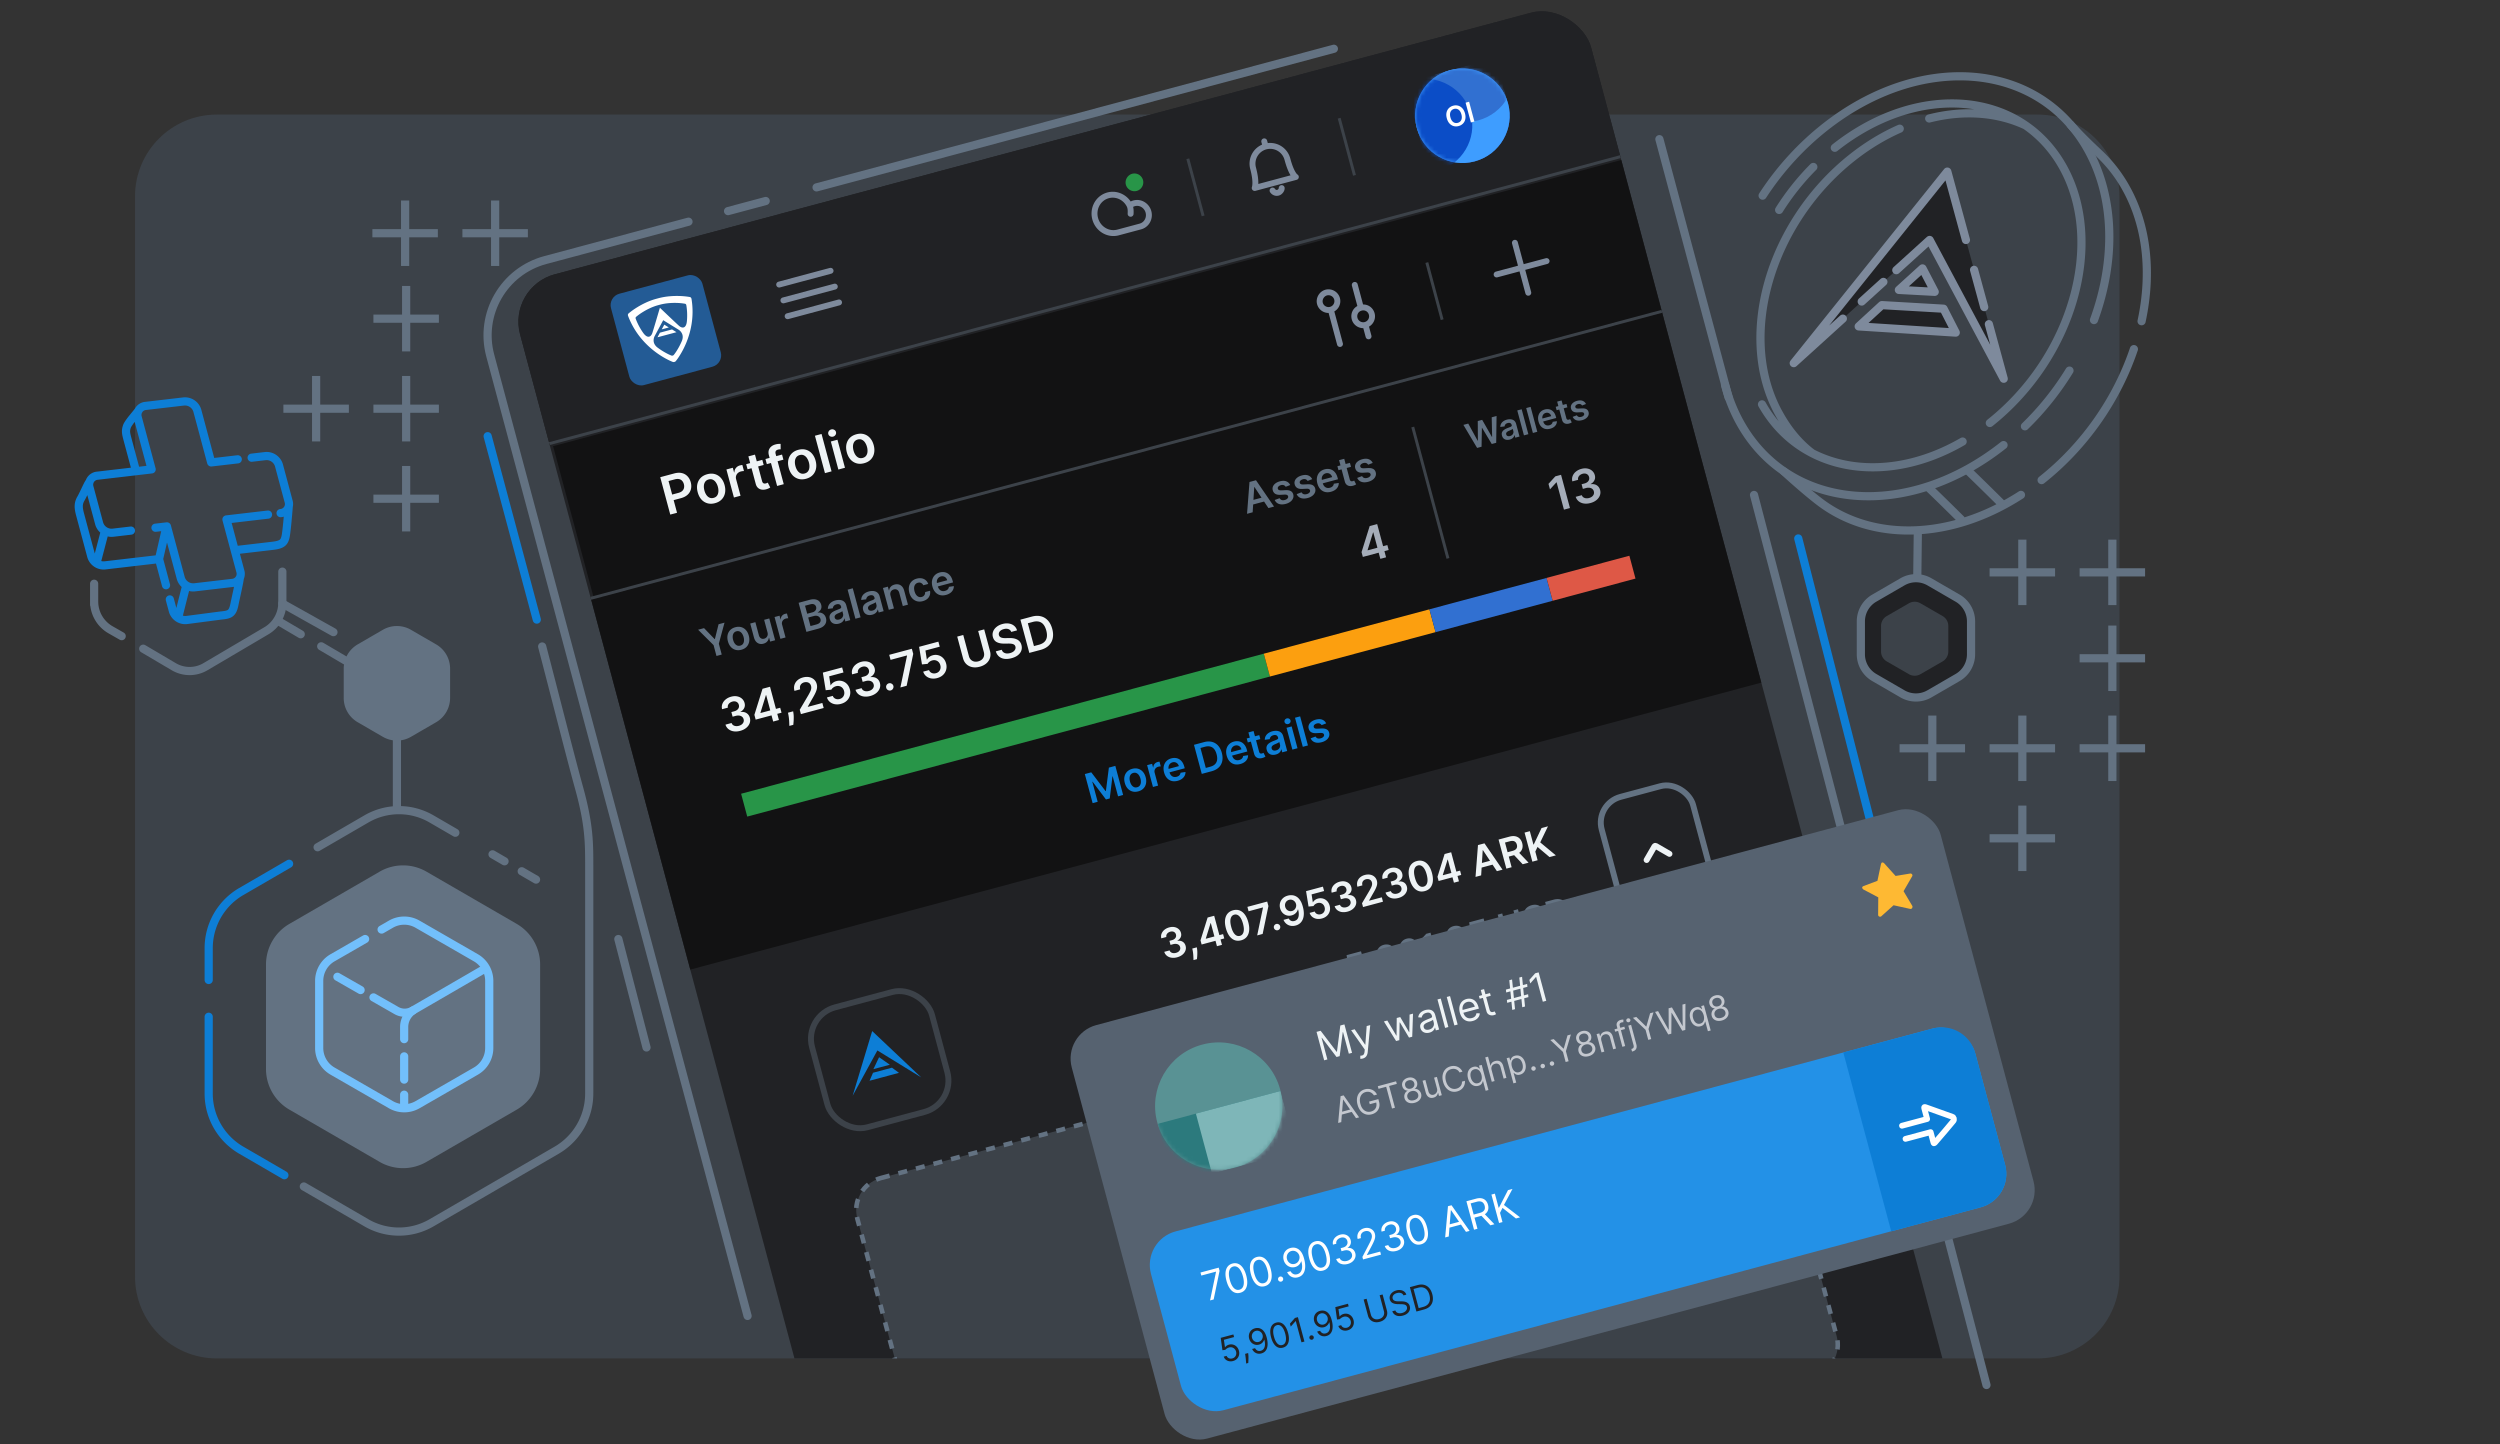 <svg width="611" height="353" fill="none" xmlns="http://www.w3.org/2000/svg"><rect width="100%" height="100%" fill="#333333" stroke="none"/><path d="M33 48c0-11.046 8.954-20 20-20h445c11.046 0 20 8.954 20 20v264c0 11.046-8.954 20-20 20H53c-11.046 0-20-8.954-20-20V48Z" fill="#3C4249"/><path d="M182.708 321.615 119.816 86.896c-2.725-10.167 3.309-20.618 13.476-23.342l34.978-9.372m31.296-8.386L326 11.918M177.935 51.592l9.204-2.466m218.417-15.117 16.904 63.084" stroke="#637282" stroke-width="2" stroke-linecap="round"/><path d="M122.012 49h-2v7h-7v2h7v7h2v-7h7v-2h-7v-7ZM100.012 49h-2v7h-7v2h7v7h2v-7h7v-2h-7v-7ZM76.262 107.885h2v-7h7v-2h-7v-7h-2v7h-7v2h7v7ZM98.262 85.885h2v-7h7v-2h-7v-7h-2v7h-7v2h7v7ZM98.262 107.885h2v-7h7v-2h-7v-7h-2v7h-7v2h7v7ZM98.262 129.885h2v-7h7v-2h-7v-7h-2v7h-7v2h7v7Z" fill="#637282"/><path d="m119.18 106.602 12.011 44.826m344.886 123.663-36.583-143.495" stroke="#0D7ED6" stroke-width="2" stroke-linecap="round"/><path d="M92.777 213.037a11.44 11.44 0 0 1 11.462 0l22.038 12.756a11.494 11.494 0 0 1 5.731 9.95v25.51c0 4.105-2.185 7.898-5.731 9.951l-22.038 12.755a11.44 11.44 0 0 1-11.462 0L70.74 271.204a11.497 11.497 0 0 1-5.731-9.951v-25.51c0-4.105 2.184-7.898 5.73-9.95l22.04-12.756Z" fill="#637282"/><path d="m77.621 207.068 11.932-6.925a15.836 15.836 0 0 1 15.909 0l5.824 3.38m9.091 5.276 2.932 1.701m-49.051 79.481 15.295 8.876a15.836 15.836 0 0 0 15.909 0l30.591-17.753a16.008 16.008 0 0 0 7.955-13.85v-55.508c0-5.746 0-10.246-2.5-19.246-2-7.2-6.501-25-9.002-34.5m-4.998 54.937 3.5 2.031m27 41.032-6.886-26.5M69.008 139.709v7.581c0 2.829-1.478 5.444-3.878 6.858l-14.911 8.791a7.62 7.62 0 0 1-7.755 0l-7.456-4.396m-12-15.875v4.362a7.964 7.964 0 0 0 4.047 6.914l2.683 1.528" stroke="#637282" stroke-width="2" stroke-linecap="round"/><path d="M43.522 151.016a3.151 3.151 0 0 0 2.06.518l8.002-1.047c2.302-.277 3.185-.203 3.693-2.687.441-2.155 1.184-5.296 1.323-6.465m-15.078 9.681a3.156 3.156 0 0 1-1.264-1.708l-.753-2.808m2.017 4.516 1.984-7.87m-6.643-6.508-13.23 1.544a3.146 3.146 0 0 1-2.06-.517m15.29-1.027 1.788-7.808m-1.788 7.808 1.712 6.391m-17.002-5.364a3.151 3.151 0 0 1-1.264-1.708l-2.716-10.136c-.469-1.747-.516-2.753.18-3.958.695-1.205 1.587-3.368 2.002-3.932m1.798 19.734 2.06-7.867m31.807 4.672 9.203-1.075c2.32-.269 2.845-.842 3.15-2.236.245-1.114.611-5.322.764-7.287M33.97 100.151a2.222 2.222 0 0 0-.302 1.893l3.395 12.67-3.81.444m.717-15.007a2.218 2.218 0 0 1 1.664-.95l9.26-1.08a3.152 3.152 0 0 1 3.325 2.224l3.395 12.67 6.49-.757M33.97 100.151c-.215.528-2.58 2.982-2.96 4.102-.378 1.12-.208 1.754.216 3.338l2.028 7.567m35.324 10.25a2.213 2.213 0 0 0 1.664-.95 2.222 2.222 0 0 0 .302-1.893l-2.376-8.869a3.15 3.15 0 0 0-3.325-2.225l-3.341.39m-28.248 3.297-9.42 1.1a2.213 2.213 0 0 0-1.666.95 2.215 2.215 0 0 0-.302 1.893l2.377 8.87a3.153 3.153 0 0 0 3.325 2.225l4.431-.518m6.003-.701 2.795-.326 3.395 12.67a3.156 3.156 0 0 0 3.325 2.226l9.26-1.081a2.226 2.226 0 0 0 1.664-.951 2.21 2.21 0 0 0 .302-1.892l-3.395-12.67 10.154-1.186" stroke="#0D7ED6" stroke-width="2" stroke-linecap="round" stroke-linejoin="round"/><path d="M97.008 180v17.5" stroke="#637282" stroke-width="2" stroke-linecap="round" stroke-linejoin="round"/><path d="M109.004 170.576a5.87 5.87 0 0 1-2.923 5.075l-6.14 3.559a5.852 5.852 0 0 1-5.875 0l-6.139-3.559a5.857 5.857 0 0 1-2.923-5.075v-7.152a5.87 5.87 0 0 1 2.923-5.075l6.14-3.559a5.863 5.863 0 0 1 5.875 0l6.139 3.559a5.857 5.857 0 0 1 2.923 5.075v7.152Z" fill="#637282" stroke="#637282" stroke-width="2" stroke-linecap="round" stroke-linejoin="round"/><path d="m81.496 154.5-12.5-7M84.5 161.491l-6-3.533m-5-2.944-5-2.944" stroke="#637282" stroke-width="2" stroke-linecap="round"/><path d="M51.003 239.504v-7.759a16.01 16.01 0 0 1 7.955-13.85l11.698-6.789M51.003 248.5v18.753a16.006 16.006 0 0 0 7.955 13.849l10.545 6.121" stroke="#0D7ED6" stroke-width="2" stroke-linecap="round"/><path d="m93.264 227.179 2.275-1.31a6.52 6.52 0 0 1 6.503 0l14.267 8.215a6.514 6.514 0 0 1 3.264 5.646v16.398a6.517 6.517 0 0 1-3.264 5.647l-14.267 8.215a6.522 6.522 0 0 1-6.503 0l-14.267-8.215a6.514 6.514 0 0 1-3.264-5.646v-16.397a6.517 6.517 0 0 1 3.264-5.647l7.963-4.585" stroke="#72BFFB" stroke-width="2" stroke-linecap="round"/><path d="M98.777 270.345v-2.8m0-3.69v-5.676m0-4.215v-2.956a4.889 4.889 0 0 1 2.449-4.235l17.315-10.043" stroke="#72BFFB" stroke-width="2" stroke-linecap="round"/><path d="M100.898 246.975a4.043 4.043 0 0 1-4.008 0l-5.61-3.207m-8.82-5.043 5.67 3.242" stroke="#72BFFB" stroke-width="2" stroke-linecap="round"/><path d="m485.498 338.5-56.817-217.532" stroke="#637282" stroke-width="2" stroke-linecap="round"/><path d="M493.258 190.885h2v-7h7v-2h-7v-7h-2v7h-7v2h7v7ZM493.258 147.885h2v-7h7v-2h-7v-7h-2v7h-7v2h7v7ZM493.258 212.885h2v-7h7v-2h-7v-7h-2v7h-7v2h7v7ZM515.258 190.885h2v-7h7v-2h-7v-7h-2v7h-7v2h7v7ZM515.258 168.885h2v-7h7v-2h-7v-7h-2v7h-7v2h7v7ZM515.258 147.885h2v-7h7v-2h-7v-7h-2v7h-7v2h7v7ZM471.258 190.885h2v-7h7v-2h-7v-7h-2v7h-7v2h7v7Z" fill="#637282"/><path d="M506.059 30.501s2.063 2.44 6.933 6.984a34.54 34.54 0 0 1 6.529 8.358c5.314 9.432 6.382 21.058 3.882 32.663m-87.407 36.726s5.273 4.842 8.933 7.582c12.82 9.594 31.876 9.196 48.996-1.86m27.597-35.63c-4.04 12.002-11.813 23.509-22.553 32.012m-27.58 1.881s2.994 2.855 7.862 7.696m1.556-12.038s3.647 3.508 8.515 8.35" stroke="#637282" stroke-width="2" stroke-linecap="round" stroke-linejoin="round"/><path d="M486.316 103.376c20.287-16.062 28.252-44.139 17.789-62.712-10.462-18.574-35.391-20.611-55.678-4.549m-17.789 62.712c9.343 16.586 30.221 19.985 49.028 9.086m-36.488-67.11a60.9 60.9 0 0 0-8.356 10.507m60.265-20.649c-6.921-3.241-15.173-3.84-23.588-1.703m-28.619 81.795c-3.341-2.519-5.982-5.852-8.014-9.51-10.463-18.573-2.499-46.65 17.788-62.712 3.761-2.977 7.682-5.333 11.64-7.076" stroke="#637282" stroke-width="2" stroke-linecap="round" stroke-linejoin="round"/><path d="m471.604 58.645-33.214 30.11 37.533-46.816 13.788 50.63-18.107-33.925Zm-17.342 21.13 5.665-5.205 15.072.874 2.986 5.843-23.723-1.512Zm9.82-8.923 5.779-5.255 2.984 5.728-8.763-.473Z" fill="#212225"/><path d="m486.077 79.223 3.634 13.345-18.107-33.923-8.15 7.388m21.488 9.025-2.481-9.11m-1.985-7.288-4.553-16.72-37.533 46.814 12.005-10.882m9.904-8.979-5.298 4.803m-.739 6.079 5.665-5.205 15.072.874 2.986 5.843-23.723-1.512Zm9.82-8.923 5.779-5.255 2.984 5.728-8.763-.473Z" stroke="#7E8A9C" stroke-width="2" stroke-linecap="round" stroke-linejoin="round"/><path d="M489.667 108.779c-23.416 18.538-52.188 16.187-64.264-5.25-1.676-2.974-2.942-6.158-3.817-9.488m73.31 10.146a70.166 70.166 0 0 0 10.887-13.61m5.986-12.355c5.285-14.48 5.17-29.86-1.57-41.825-12.076-21.438-40.848-23.788-64.264-5.25a68.889 68.889 0 0 0-7.819 7.247 70.29 70.29 0 0 0-7.329 9.421" stroke="#637282" stroke-width="2" stroke-linecap="round" stroke-linejoin="round"/><path d="m468.563 142.7.146-12.077" stroke="#637282" stroke-width="2" stroke-linecap="round"/><path d="M481.724 159.896a6.573 6.573 0 0 1-3.28 5.691l-6.889 3.99a6.57 6.57 0 0 1-6.593 0l-6.889-3.99a6.573 6.573 0 0 1-3.28-5.691v-8.019a6.576 6.576 0 0 1 3.28-5.691l6.889-3.99a6.58 6.58 0 0 1 6.593 0l6.889 3.99a6.575 6.575 0 0 1 3.28 5.691v8.019Z" fill="#212225" stroke="#637282" stroke-width="2" stroke-linecap="round" stroke-linejoin="round"/><path d="M466.541 147.441a2.815 2.815 0 0 1 2.813 0l5.408 3.117a2.808 2.808 0 0 1 1.406 2.432v6.235c0 1.003-.536 1.93-1.406 2.431l-5.408 3.118a2.82 2.82 0 0 1-2.813 0l-5.408-3.118a2.806 2.806 0 0 1-1.406-2.431v-6.235c0-1.003.536-1.93 1.406-2.432l5.408-3.117Z" fill="#3C4249"/><g clip-path="url(#a)"><g clip-path="url(#b)"><rect x="124" y="70.139" width="271" height="869.368" rx="12" transform="rotate(-15 124 70.14)" fill="#212225"/><path d="m135.172 109.042 261.766-70.14 9.913 36.997-261.766 70.14-9.913-36.997Z" fill="#121213"/><path d="m163.811 125.763-2.448-9.138 3.426-.919c.702-.188 1.327-.215 1.873-.08a2.699 2.699 0 0 1 1.373.789c.369.389.631.873.787 1.453.157.586.173 1.14.048 1.661a2.745 2.745 0 0 1-.805 1.369c-.413.388-.972.676-1.677.865l-2.271.608-.364-1.361 2.048-.548c.41-.11.727-.272.951-.485.223-.213.364-.461.422-.744a1.93 1.93 0 0 0-.039-.913 1.905 1.905 0 0 0-.421-.805 1.358 1.358 0 0 0-.739-.419c-.299-.07-.656-.049-1.069.062l-1.517.406 2.078 7.755-1.656.444Zm10.942-2.789c-.669.18-1.289.188-1.858.025a3.108 3.108 0 0 1-1.474-.93c-.409-.458-.709-1.041-.899-1.749-.189-.708-.222-1.364-.097-1.968.128-.605.398-1.12.81-1.546.412-.426.953-.729 1.622-.908.669-.18 1.289-.188 1.859-.025a3.073 3.073 0 0 1 1.47.936c.413.46.715 1.044.904 1.752.19.707.22 1.362.092 1.964a3.073 3.073 0 0 1-.807 1.541c-.412.426-.953.729-1.622.908Zm-.338-1.296c.363-.097.64-.278.831-.543.189-.268.298-.587.326-.958a3.46 3.46 0 0 0-.12-1.182 3.463 3.463 0 0 0-.488-1.089 1.87 1.87 0 0 0-.763-.671c-.299-.137-.629-.156-.992-.059-.372.099-.654.284-.847.552a1.911 1.911 0 0 0-.33.964c-.028.371.014.766.127 1.185.111.417.272.778.482 1.086.213.306.468.528.766.665.3.133.637.15 1.008.05Zm4.957-.085-1.836-6.853 1.566-.42.306 1.142.071-.019c.019-.429.152-.791.398-1.087.248-.299.568-.501.961-.606.089-.024.19-.047.303-.067.114-.024.211-.039.289-.044l.398 1.486a1.695 1.695 0 0 0-.342.024 3.12 3.12 0 0 0-.432.083 1.694 1.694 0 0 0-.743.404 1.456 1.456 0 0 0-.409.67c-.074.258-.072.534.006.825l1.079 4.029-1.615.433Zm6.936-9.204.335 1.249-3.94 1.056-.335-1.249 3.94-1.056Zm-3.407-.847 1.615-.433 1.724 6.435c.058.217.136.374.232.473a.547.547 0 0 0 .33.16c.121.012.249.001.383-.035.101-.027.191-.06.27-.097.083-.038.144-.069.186-.093l.61 1.19a3.193 3.193 0 0 1-.907.416c-.401.12-.782.156-1.142.11a1.766 1.766 0 0 1-.942-.427c-.264-.236-.452-.568-.563-.997l-1.796-6.702Zm8.229-.445.335 1.249-4.052 1.086-.334-1.249 4.051-1.086Zm-1.202 7.668-2.01-7.501c-.123-.461-.131-.87-.023-1.227.112-.359.309-.657.593-.896.283-.238.623-.41 1.018-.516.28-.075.534-.12.763-.133.23-.014.401-.017.515-.009l.013 1.336a2.708 2.708 0 0 0-.275.006c-.111.005-.23.024-.358.058-.3.08-.494.21-.579.39-.084.175-.09.397-.018.664l1.981 7.394-1.62.434Zm7.071-1.752c-.669.18-1.289.188-1.858.025a3.108 3.108 0 0 1-1.474-.93c-.409-.458-.709-1.04-.899-1.748-.189-.708-.222-1.364-.097-1.969.128-.605.398-1.12.81-1.546.412-.426.953-.729 1.622-.908.669-.179 1.289-.188 1.859-.025a3.073 3.073 0 0 1 1.47.936c.413.46.715 1.044.904 1.752.19.708.22 1.363.092 1.965a3.074 3.074 0 0 1-.807 1.54c-.412.426-.953.729-1.622.908Zm-.338-1.296c.363-.097.64-.278.831-.543.189-.267.298-.587.326-.958a3.462 3.462 0 0 0-.12-1.182 3.484 3.484 0 0 0-.488-1.089 1.86 1.86 0 0 0-.763-.67c-.299-.137-.629-.157-.992-.06-.372.1-.654.284-.847.552a1.911 1.911 0 0 0-.33.964c-.028.371.014.766.127 1.185.111.417.272.779.482 1.086.213.306.468.528.766.665.301.133.637.15 1.008.05Zm4.124-9.655 2.448 9.138-1.615.432-2.448-9.138 1.615-.432Zm4.109 8.693-1.836-6.854 1.615-.433 1.837 6.854-1.616.433Zm-1.285-8.044a.978.978 0 0 1-.728-.078.849.849 0 0 1-.443-.546.84.84 0 0 1 .111-.694.967.967 0 0 1 .591-.436.955.955 0 0 1 .729.082c.23.12.378.302.443.546a.847.847 0 0 1-.11.694.966.966 0 0 1-.593.432Zm7.587 6.498c-.669.18-1.289.188-1.859.025a3.11 3.11 0 0 1-1.473-.93c-.41-.458-.709-1.04-.899-1.748-.19-.708-.222-1.364-.097-1.969.128-.605.398-1.12.81-1.546.412-.426.952-.729 1.622-.908.669-.179 1.289-.188 1.858-.025.57.163 1.06.475 1.47.936.414.46.715 1.044.905 1.752.19.708.22 1.363.091 1.965a3.073 3.073 0 0 1-.806 1.54c-.412.426-.953.729-1.622.908Zm-.338-1.296c.363-.097.64-.278.83-.543a1.86 1.86 0 0 0 .327-.958 3.44 3.44 0 0 0-.121-1.182 3.461 3.461 0 0 0-.488-1.089 1.853 1.853 0 0 0-.763-.67c-.298-.137-.628-.157-.991-.06-.372.1-.654.284-.847.552-.19.268-.3.589-.33.964-.028.371.014.766.126 1.185.112.417.273.779.483 1.086.212.306.468.528.766.665.3.133.636.15 1.008.05Z" fill="#EEF3F5"/><g clip-path="url(#c)"><g clip-path="url(#d)" stroke="#7E8A9C" stroke-width="1.445" stroke-linecap="round" stroke-linejoin="round"><path d="m332.602 75.22-1.497-5.585M334.472 82.2l-.748-2.792M335.257 76.753a2.174 2.174 0 0 1-1.533 2.655 2.174 2.174 0 0 1-2.655-1.533c-.3-1.117.276-2.319 1.533-2.655 1.186-.318 2.337.346 2.655 1.533ZM325.266 75.763l2.225 8.307M326.78 73.039a2.174 2.174 0 0 0-2.655-1.533c-1.117.299-1.833 1.538-1.533 2.655a2.174 2.174 0 0 0 2.655 1.533 2.174 2.174 0 0 0 1.533-2.655Zm0 0c.019.07 0 0 0 0Z"/></g><path fill="#3C4249" d="m348.369 64.261.698-.187 3.74 13.96-.697.188z"/><path d="m365.771 67.08 12.216-3.273M370.242 59.336l3.273 12.215" stroke="#7E8A9C" stroke-width="1.445" stroke-linecap="round" stroke-linejoin="round"/></g><path d="M287.698 233.96a3.39 3.39 0 0 1-1.401.1 2.299 2.299 0 0 1-1.108-.469 1.917 1.917 0 0 1-.641-.963l1.305-.349a.896.896 0 0 0 .325.452c.154.11.337.178.55.206.213.027.439.009.677-.055.255-.068.469-.173.642-.313.172-.143.293-.31.361-.499a.957.957 0 0 0 .015-.595.993.993 0 0 0-.319-.525 1.152 1.152 0 0 0-.596-.253 1.981 1.981 0 0 0-.808.068l-.628.168-.266-.993.628-.168c.248-.066.453-.167.615-.302.165-.136.279-.296.344-.479a.962.962 0 0 0 .01-.587.97.97 0 0 0-.276-.488.947.947 0 0 0-.479-.247 1.321 1.321 0 0 0-.613.03 1.6 1.6 0 0 0-.572.28 1.134 1.134 0 0 0-.357.457.878.878 0 0 0-.043.562l-1.239.332a1.859 1.859 0 0 1 .063-1.141c.14-.362.373-.677.698-.946.325-.27.717-.467 1.177-.59.475-.127.91-.149 1.307-.064a2.09 2.09 0 0 1 1.007.493c.272.247.456.551.553.912.109.399.081.767-.085 1.101a1.719 1.719 0 0 1-.787.78l.014.056c.519-.065.951.018 1.298.247.348.227.581.562.697 1.007.107.398.089.785-.053 1.16a2.331 2.331 0 0 1-.733.985c-.346.284-.773.494-1.282.63Zm4.807-2.434.057.394c.046.3.068.612.065.935 0 .325-.011.627-.033.905a33.48 33.48 0 0 1-.057.659l-.847.227-.023-.611a14.312 14.312 0 0 0-.053-.864 8.434 8.434 0 0 0-.139-.952l-.08-.395 1.11-.298Zm1.172-.686-.274-1.023 1.739-5.573.854-.229.39 1.458-.52.139-1.169 3.761.015.056 4.21-1.128.284 1.058-5.529 1.481Zm3.744.411-.437-1.631-.109-.462-1.344-5.018 1.214-.326 1.905 7.107-1.229.33Zm5.91-1.439c-.571.153-1.101.14-1.588-.039-.485-.183-.911-.519-1.278-1.008-.365-.492-.651-1.126-.859-1.901-.205-.776-.272-1.465-.2-2.067.073-.605.275-1.105.606-1.501.332-.397.783-.671 1.352-.824.569-.152 1.097-.14 1.584.037.486.177.911.51 1.275.998.366.487.653 1.117.86 1.889.208.778.276 1.471.204 2.081-.071.606-.272 1.109-.604 1.508-.33.398-.78.674-1.352.827Zm-.291-1.086c.444-.119.736-.432.876-.938.141-.509.097-1.19-.131-2.044-.152-.564-.338-1.023-.559-1.375-.22-.353-.465-.597-.732-.734a1.13 1.13 0 0 0-.842-.09c-.442.118-.733.431-.872.94-.139.506-.097 1.183.128 2.03.149.568.334 1.029.553 1.384.221.355.466.602.734.741.267.137.549.165.845.086Zm4.215-.11 1.42-6.793-.013-.049-3.509.94-.288-1.076 4.841-1.297.295 1.1-1.41 6.817-1.336.358Zm5.062-1.275a.77.77 0 0 1-.6-.077.743.743 0 0 1-.368-.482.74.74 0 0 1 .079-.594.772.772 0 0 1 .482-.367.756.756 0 0 1 .591.08.754.754 0 0 1 .367.887.821.821 0 0 1-.203.352.751.751 0 0 1-.348.201Zm2.459-8.462a3.01 3.01 0 0 1 1.041-.086c.354.029.697.141 1.027.335.329.192.629.487.899.886.271.399.493.922.666 1.57.166.61.248 1.173.245 1.69-.002.514-.079.968-.234 1.364a2.546 2.546 0 0 1-.675.992 2.617 2.617 0 0 1-1.086.57c-.449.12-.87.139-1.264.056a2.312 2.312 0 0 1-1.03-.498 2.365 2.365 0 0 1-.673-.943l1.267-.339c.14.265.332.454.576.567.245.111.52.125.826.043.493-.132.815-.448.966-.947.151-.499.125-1.13-.079-1.891l-.048.013a1.897 1.897 0 0 1-.3.646 2.069 2.069 0 0 1-.524.501 2.276 2.276 0 0 1-.69.311 2.222 2.222 0 0 1-1.205.003 2.256 2.256 0 0 1-1.007-.608 2.526 2.526 0 0 1-.61-1.112 2.53 2.53 0 0 1-.015-1.331c.116-.428.338-.8.665-1.116.326-.318.747-.543 1.262-.676Zm.282 1.04a1.32 1.32 0 0 0-.627.365c-.167.174-.28.38-.34.619-.058.237-.053.482.015.737.07.251.188.465.354.641.168.176.366.298.593.366.228.067.469.067.721 0a1.348 1.348 0 0 0 .839-.66c.088-.162.143-.335.166-.517a1.302 1.302 0 0 0-.039-.547 1.398 1.398 0 0 0-.354-.627 1.385 1.385 0 0 0-.601-.371 1.282 1.282 0 0 0-.727-.006Zm8.014 4.563c-.462.124-.9.148-1.312.072a2.303 2.303 0 0 1-1.064-.488 1.98 1.98 0 0 1-.621-.957l1.249-.335c.102.285.291.49.57.614.278.121.578.139.9.052a1.34 1.34 0 0 0 .626-.353c.166-.169.278-.371.336-.607a1.465 1.465 0 0 0-.022-.75 1.468 1.468 0 0 0-.362-.669 1.314 1.314 0 0 0-.606-.362 1.38 1.38 0 0 0-.743.006 1.7 1.7 0 0 0-.596.286 1.333 1.333 0 0 0-.404.45l-1.214.121-.61-3.764 4.122-1.105.289 1.076-3.058.819.3 1.939.042-.011c.09-.19.242-.368.456-.535.212-.168.462-.291.749-.368.43-.115.842-.116 1.234-.003.392.111.732.317 1.021.619.29.302.495.681.617 1.136.126.47.13.918.011 1.344-.117.423-.34.792-.668 1.105-.325.31-.739.533-1.242.668Zm6.265-1.679c-.5.134-.967.167-1.402.1a2.307 2.307 0 0 1-1.108-.469 1.917 1.917 0 0 1-.641-.963l1.305-.349a.897.897 0 0 0 .326.452c.153.11.337.178.55.206.213.027.439.009.677-.055.254-.068.468-.173.641-.313.173-.143.293-.31.361-.499a.95.95 0 0 0 .016-.595 1 1 0 0 0-.319-.525 1.156 1.156 0 0 0-.596-.253 1.981 1.981 0 0 0-.808.068l-.628.168-.266-.993.628-.168c.248-.066.452-.167.615-.302.164-.136.279-.296.344-.479a.97.97 0 0 0 .01-.587.984.984 0 0 0-.276-.488.951.951 0 0 0-.479-.247 1.32 1.32 0 0 0-.613.03 1.593 1.593 0 0 0-.572.28 1.137 1.137 0 0 0-.358.457.885.885 0 0 0-.043.562l-1.239.332a1.874 1.874 0 0 1 .063-1.141c.141-.362.374-.677.699-.946a3.03 3.03 0 0 1 1.177-.59c.474-.127.91-.149 1.307-.064.399.082.734.246 1.006.493s.456.551.553.912c.11.399.082.767-.084 1.101a1.721 1.721 0 0 1-.788.78l.015.056c.518-.065.951.018 1.297.247.349.227.581.562.698 1.007a1.84 1.84 0 0 1-.054 1.16c-.14.373-.385.701-.733.985-.345.284-.772.494-1.281.63Zm3.788-1.119-.249-.93 1.819-3.08c.173-.302.312-.566.42-.793.108-.228.178-.439.21-.633.032-.195.022-.39-.031-.587a1.077 1.077 0 0 0-.307-.535 1.053 1.053 0 0 0-.52-.263 1.417 1.417 0 0 0-.643.031 1.295 1.295 0 0 0-.575.311c-.15.142-.251.314-.301.515-.047.202-.039.424.026.667l-1.225.328c-.121-.451-.123-.871-.006-1.259.117-.389.331-.723.643-1.002a2.84 2.84 0 0 1 1.176-.609c.476-.128.919-.151 1.328-.069.408.081.754.25 1.036.507.284.256.479.583.586.981.071.266.09.541.058.825-.033.284-.137.617-.31.998-.17.381-.427.855-.768 1.422l-.891 1.574.013.049 3.095-.83.289 1.076-4.873 1.306Zm8.647-2.213c-.5.134-.967.167-1.402.1a2.3 2.3 0 0 1-1.107-.469 1.91 1.91 0 0 1-.641-.963l1.304-.349a.897.897 0 0 0 .326.452c.154.11.337.178.55.206.213.027.439.009.677-.055a1.7 1.7 0 0 0 .641-.313 1.16 1.16 0 0 0 .362-.499.957.957 0 0 0 .015-.595.993.993 0 0 0-.319-.525 1.156 1.156 0 0 0-.596-.253 1.997 1.997 0 0 0-.808.067l-.628.169-.266-.993.628-.168c.248-.066.453-.167.615-.302.164-.136.279-.296.344-.479a.97.97 0 0 0 .01-.587.984.984 0 0 0-.276-.488.947.947 0 0 0-.479-.247 1.321 1.321 0 0 0-.613.03 1.6 1.6 0 0 0-.572.28 1.145 1.145 0 0 0-.358.457.878.878 0 0 0-.042.562l-1.239.332a1.866 1.866 0 0 1 .062-1.141c.141-.362.374-.677.699-.946.324-.27.717-.467 1.177-.59.474-.127.91-.149 1.307-.064.399.082.734.246 1.006.493s.457.551.553.912c.11.399.082.766-.084 1.101a1.716 1.716 0 0 1-.788.78l.015.056c.519-.065.951.018 1.298.247.348.227.581.562.697 1.007.107.398.089.785-.053 1.16a2.331 2.331 0 0 1-.733.985c-.346.284-.773.494-1.282.63Zm6.452-1.688c-.572.153-1.101.14-1.588-.039-.485-.183-.911-.519-1.278-1.008-.365-.492-.651-1.126-.859-1.901-.205-.776-.272-1.465-.2-2.067.073-.605.275-1.105.606-1.501.332-.397.783-.671 1.352-.824.569-.152 1.097-.14 1.583.037.487.177.912.51 1.276.998.366.487.652 1.117.859 1.889.209.778.277 1.471.204 2.081-.07.606-.271 1.109-.603 1.508-.33.398-.781.674-1.352.827Zm-.291-1.086c.444-.119.736-.432.876-.938.141-.509.097-1.19-.132-2.044-.151-.564-.337-1.023-.558-1.375-.221-.353-.465-.597-.732-.734a1.13 1.13 0 0 0-.842-.09c-.442.118-.733.431-.872.94-.139.506-.097 1.183.128 2.03.149.567.334 1.029.553 1.384.221.355.466.602.734.741.267.137.549.165.845.086Zm3.664-1.376-.274-1.024 1.739-5.573.853-.229.391 1.458-.521.139-1.168 3.761.015.056 4.21-1.128.283 1.059-5.528 1.481Zm3.744.41-.437-1.631-.109-.462-1.345-5.018 1.215-.325 1.904 7.107-1.228.329Zm6.653-1.783-1.375.369.598-7.778 1.59-.426 4.41 6.436-1.375.368-3.412-5.141-.055.015-.381 6.157Zm-.702-2.798 3.748-1.005.277 1.035-3.748 1.004-.277-1.034Zm6.861 1.148-1.905-7.107 2.666-.714c.546-.147 1.029-.175 1.45-.084.423.09.776.281 1.057.572.283.289.486.66.607 1.113.122.456.131.878.027 1.265a1.99 1.99 0 0 1-.643 1.002c-.327.281-.763.495-1.309.641l-1.898.509-.286-1.069 1.724-.462c.32-.086.569-.2.749-.343a.955.955 0 0 0 .346-.513c.053-.2.046-.426-.022-.678a1.353 1.353 0 0 0-.322-.606.987.987 0 0 0-.564-.287c-.229-.041-.504-.018-.826.069l-1.18.316 1.616 6.031-1.287.345Zm2.808-4.204 2.623 2.749-1.437.385-2.591-2.758 1.405-.376Zm3.548 2.501-1.905-7.107 1.288-.345.875 3.265.087-.023 1.897-4.008 1.573-.422-1.894 3.926 3.822 3.175-1.548.415-2.936-2.479-.539 1.141.567 2.117-1.287.345Z" fill="#EEF3F5"/><path d="M332.418 239.171a2.542 2.542 0 0 1-1.125.062 1.957 1.957 0 0 1-.912-.419 1.699 1.699 0 0 1-.533-.82l1.071-.287c.087.245.25.42.489.526.238.104.495.119.771.045a1.105 1.105 0 0 0 .825-.823 1.26 1.26 0 0 0-.019-.643 1.265 1.265 0 0 0-.31-.573 1.123 1.123 0 0 0-.52-.31 1.179 1.179 0 0 0-.637.004 1.464 1.464 0 0 0-.511.246 1.132 1.132 0 0 0-.346.386l-1.04.103-.524-3.226 3.534-.947.247.922-2.62.702.257 1.662.036-.009c.077-.163.207-.316.39-.459.182-.144.396-.249.642-.315a1.923 1.923 0 0 1 1.934.527c.247.259.424.584.528.975.108.402.111.786.009 1.151-.1.363-.291.679-.572.947-.279.267-.634.457-1.064.573Zm4.009-2.057.049.338c.039.257.057.524.055.801 0 .279-.009.537-.028.776-.019.239-.035.427-.05.565l-.725.195-.02-.525a12.288 12.288 0 0 0-.045-.74 7.168 7.168 0 0 0-.12-.816l-.068-.339.952-.255Zm1.787-6.205c.293-.076.59-.1.893-.073.304.025.597.121.88.287.282.165.539.418.771.76.232.341.422.79.571 1.345.142.523.212 1.006.21 1.449a3.25 3.25 0 0 1-.2 1.169 2.203 2.203 0 0 1-.579.85 2.24 2.24 0 0 1-.931.489 2.314 2.314 0 0 1-1.084.048 1.988 1.988 0 0 1-1.459-1.235l1.085-.291c.121.227.285.389.494.486.21.095.446.107.708.037.423-.113.699-.384.828-.812.13-.428.108-.968-.067-1.62l-.042.011c-.05.2-.136.385-.256.553-.122.166-.271.31-.45.43a1.96 1.96 0 0 1-.591.267 1.917 1.917 0 0 1-1.033.002 1.935 1.935 0 0 1-.863-.521 2.164 2.164 0 0 1-.523-.953 2.172 2.172 0 0 1-.013-1.142c.1-.366.29-.685.57-.956.28-.272.64-.466 1.081-.58Zm.243.892a1.126 1.126 0 0 0-.538.313c-.143.149-.24.326-.292.531-.049.202-.045.413.013.631.06.216.161.399.304.55a1.119 1.119 0 0 0 1.126.313 1.148 1.148 0 0 0 .719-.565c.076-.14.123-.287.143-.443a1.135 1.135 0 0 0-.033-.47 1.198 1.198 0 0 0-.304-.537 1.196 1.196 0 0 0-.515-.318 1.099 1.099 0 0 0-.623-.005Zm7.012 3.908c-.49.131-.944.12-1.361-.034-.416-.157-.781-.444-1.096-.864-.312-.422-.558-.965-.736-1.63-.176-.664-.233-1.255-.172-1.771.063-.518.236-.947.52-1.287.285-.34.671-.575 1.159-.706.488-.13.94-.12 1.357.032.417.152.781.437 1.093.855.314.417.56.957.737 1.62.179.666.237 1.26.175 1.783-.061.52-.233.951-.518 1.293-.282.341-.668.577-1.158.709Zm-.25-.931c.381-.102.631-.37.751-.804.121-.436.084-1.02-.112-1.752-.13-.484-.29-.877-.479-1.179-.189-.302-.399-.512-.628-.629a.968.968 0 0 0-.722-.077c-.379.101-.627.37-.747.805-.119.434-.083 1.014.11 1.741.128.486.286.881.474 1.186.19.304.399.516.629.635.229.117.47.142.724.074Zm4.399-6.835 1.633 6.092-1.104.296-1.344-5.018-.036.009-1.181 1.292-.271-1.011 1.253-1.379 1.05-.281Zm3.537 5.652a.663.663 0 0 1-.515-.066.638.638 0 0 1-.315-.413.63.63 0 0 1 .068-.509.657.657 0 0 1 .413-.315.65.65 0 0 1 .506.068.649.649 0 0 1 .315.761.711.711 0 0 1-.174.302.643.643 0 0 1-.298.172Zm2.107-7.253c.292-.077.589-.101.892-.074.304.025.598.121.881.287.282.165.539.418.77.76.232.341.423.79.571 1.345.143.523.213 1.006.21 1.449-.001.44-.068.83-.2 1.169-.132.34-.325.623-.579.85a2.225 2.225 0 0 1-.93.489 2.314 2.314 0 0 1-1.084.048 1.997 1.997 0 0 1-1.46-1.235l1.086-.291c.12.227.285.389.494.486.21.095.446.107.708.037.422-.113.698-.384.828-.812.13-.428.107-.968-.068-1.62l-.041.011c-.051.2-.136.385-.257.553a1.77 1.77 0 0 1-.449.43 1.967 1.967 0 0 1-.592.267 1.914 1.914 0 0 1-1.032.002 1.926 1.926 0 0 1-.863-.521 2.166 2.166 0 0 1-.524-.953 2.168 2.168 0 0 1-.012-1.141 2.05 2.05 0 0 1 .569-.956c.28-.273.641-.466 1.082-.58Zm.242.891a1.143 1.143 0 0 0-.829.844c-.05.203-.046.413.013.631.06.216.161.399.303.55.145.15.314.255.508.313.197.058.403.058.619 0 .161-.043.302-.113.424-.212.123-.099.221-.217.295-.353a1.244 1.244 0 0 0 .109-.913 1.206 1.206 0 0 0-.303-.537 1.205 1.205 0 0 0-.516-.318 1.099 1.099 0 0 0-.623-.005Zm6.87 3.911a2.542 2.542 0 0 1-1.125.062 1.974 1.974 0 0 1-.913-.418 1.707 1.707 0 0 1-.532-.821l1.071-.287c.087.245.25.42.489.526.238.104.495.119.77.046a1.15 1.15 0 0 0 .538-.304c.142-.144.238-.318.288-.52a1.266 1.266 0 0 0-.019-.642 1.264 1.264 0 0 0-.31-.574 1.132 1.132 0 0 0-.52-.31 1.179 1.179 0 0 0-.637.005 1.462 1.462 0 0 0-.511.245 1.14 1.14 0 0 0-.346.386l-1.04.103-.524-3.226 3.534-.947.247.922-2.621.702.258 1.663.035-.01c.078-.163.208-.316.391-.458a1.74 1.74 0 0 1 .642-.316 1.94 1.94 0 0 1 1.058-.003c.336.095.628.272.875.531.248.259.425.583.529.974.108.402.111.786.009 1.152-.1.362-.291.678-.572.947a2.414 2.414 0 0 1-1.064.572Zm7.505-8.63 1.104-.296 1.066 3.98c.117.437.117.848-.001 1.235a2.162 2.162 0 0 1-.654 1.007c-.322.284-.73.492-1.226.625-.498.133-.957.158-1.377.072a2.159 2.159 0 0 1-1.071-.545 2.224 2.224 0 0 1-.615-1.069l-1.066-3.98 1.104-.296 1.041 3.888c.068.254.184.465.349.634.166.168.366.281.601.339.234.057.491.047.77-.028.28-.075.507-.195.681-.361.176-.168.293-.366.351-.594a1.412 1.412 0 0 0-.015-.723l-1.042-3.888Zm6.063.171a.84.84 0 0 0-.514-.513c-.243-.09-.528-.091-.855-.004-.23.062-.418.15-.564.263a.904.904 0 0 0-.302.384.705.705 0 0 0-.025.443.63.63 0 0 0 .175.307.812.812 0 0 0 .305.174c.118.036.244.06.379.07.134.011.268.014.401.011l.609-.011a4.12 4.12 0 0 1 .722.04c.239.034.461.097.666.191.208.093.388.225.54.394.151.17.263.387.333.651.096.357.089.695-.021 1.016-.11.319-.317.6-.621.846-.303.242-.698.429-1.186.56-.474.127-.905.163-1.293.11a1.906 1.906 0 0 1-.988-.424c-.269-.229-.466-.544-.591-.945l1.086-.291a.962.962 0 0 0 .338.477c.153.11.331.175.534.195.205.02.422-.001.653-.063.239-.064.44-.156.601-.276.163-.122.279-.262.347-.418a.754.754 0 0 0 .035-.501.6.6 0 0 0-.245-.355 1.074 1.074 0 0 0-.453-.159 3.815 3.815 0 0 0-.623-.037l-.741.007c-.536.006-.985-.083-1.346-.267-.361-.186-.599-.497-.716-.934a1.628 1.628 0 0 1 .039-1.021c.124-.322.335-.603.632-.842a2.89 2.89 0 0 1 1.084-.533c.433-.116.832-.142 1.197-.078.367.061.68.199.937.415.257.214.435.492.533.833l-1.062.285Zm5.377 3.293-2.064.553-1.633-6.092 2.106-.564c.605-.162 1.157-.179 1.657-.052.501.125.929.384 1.285.775.356.391.618.903.788 1.536.17.635.198 1.212.084 1.731a2.528 2.528 0 0 1-.733 1.322c-.375.362-.871.626-1.49.791Zm-1.217-.697.908-.243c.424-.114.757-.286.999-.517.242-.232.393-.523.453-.87.059-.35.026-.758-.099-1.224-.125-.466-.3-.833-.525-1.102a1.514 1.514 0 0 0-.819-.524c-.319-.08-.685-.065-1.097.046l-.94.252 1.12 4.182Z" fill="#637282"/><path fill-rule="evenodd" clip-rule="evenodd" d="m214.43 256.73-6.044 11.073 4.775-15.811 11.978 11.322-10.709-6.584Zm-1.912 7.405.849-1.951 4.633-1.242 1.71 1.266-7.192 1.927Zm.944-2.836 1.385-2.915 2.631 1.839-4.016 1.076Z" fill="#0D7ED6"/><rect x="196.414" y="248.25" width="30.352" height="30.352" rx="7.949" transform="rotate(-15 196.414 248.25)" stroke="#3C4249" stroke-width="1.445"/><rect x="419.965" y="219.772" width="23.125" height="30.352" rx="6.504" transform="rotate(165 419.965 219.772)" fill="#212225"/><g clip-path="url(#e)"><path d="m402.431 210.181 1.942-3.363c.051-.089.191-.126.279-.075l3.364 1.942" stroke="#EEF3F5" stroke-width="1.445" stroke-linecap="round" stroke-linejoin="round"/></g><rect x="419.965" y="219.772" width="23.125" height="30.352" rx="6.504" transform="rotate(165 419.965 219.772)" stroke="#637282" stroke-width="1.445" stroke-linejoin="round"/><rect x="207.432" y="290.015" width="223.763" height="105.902" rx="8.121" transform="rotate(-15 207.432 290.015)" fill="#3C4249" stroke="#637282" stroke-width="1.112" stroke-dasharray="2.22 2.22"/><path fill="#121213" d="m144.387 146.226 261.766-70.14 24.315 90.746-261.766 70.14z"/><path d="m170.616 153.903 1.454-.389 2.581 2.678.07-.018.896-3.611 1.454-.389-1.391 5.149.71 2.651-1.284.344-.71-2.651-3.78-3.764Zm10.576 4.896c-.52.139-1.002.146-1.445.019a2.42 2.42 0 0 1-1.146-.723c-.319-.356-.552-.81-.699-1.36-.148-.551-.173-1.061-.076-1.531.1-.471.31-.872.63-1.203.321-.331.741-.567 1.262-.706.52-.14 1.002-.146 1.445-.019.443.126.824.369 1.144.727.321.358.556.812.703 1.363.148.55.171 1.06.071 1.528a2.398 2.398 0 0 1-.627 1.199c-.321.331-.741.566-1.262.706Zm-.262-1.008c.282-.076.497-.217.645-.423.148-.208.233-.456.254-.745a2.677 2.677 0 0 0-.093-.919 2.686 2.686 0 0 0-.38-.847 1.462 1.462 0 0 0-.593-.522 1.112 1.112 0 0 0-.772-.046 1.14 1.14 0 0 0-.658.429 1.475 1.475 0 0 0-.257.75 2.76 2.76 0 0 0 .098.922c.087.324.212.605.375.844.166.239.365.411.596.517.234.104.495.117.785.04Zm6.652-3.219-.828-3.088 1.256-.337 1.429 5.331-1.218.326-.254-.947-.056.014c-.04.331-.173.628-.397.892-.222.263-.533.448-.934.555a1.891 1.891 0 0 1-.989.016 1.665 1.665 0 0 1-.807-.517c-.231-.26-.404-.603-.518-1.029l-.909-3.394 1.256-.337.857 3.2c.091.338.255.581.494.731.238.149.508.184.808.103.185-.05.353-.143.502-.279.149-.137.256-.309.319-.517.065-.211.061-.452-.011-.723Zm3.149 1.559-1.429-5.33 1.218-.326.238.888.056-.015a1.379 1.379 0 0 1 1.057-1.317c.069-.019.148-.036.235-.052.089-.019.164-.03.225-.034l.31 1.155a1.422 1.422 0 0 0-.267.02 2.35 2.35 0 0 0-.336.064 1.312 1.312 0 0 0-.577.314 1.132 1.132 0 0 0-.314 1.163l.84 3.134-1.256.336Zm6.354-1.702-1.905-7.108 2.721-.729c.514-.137.962-.171 1.346-.1.385.068.699.218.943.451.245.231.415.523.509.875.078.289.089.551.033.787a1.459 1.459 0 0 1-.315.616 1.952 1.952 0 0 1-.555.443l.019.069c.256-.054.518-.041.788.038.27.077.514.222.73.437.217.215.373.503.47.863.098.368.098.723-.002 1.065-.1.339-.306.641-.62.906-.313.265-.742.47-1.285.616l-2.877.771Zm.999-1.421 1.385-.371c.467-.125.78-.305.938-.538a.906.906 0 0 0 .126-.778 1.1 1.1 0 0 0-.86-.81 1.53 1.53 0 0 0-.727.034l-1.42.381.558 2.082Zm-.806-3.009 1.273-.341c.223-.06.412-.154.568-.282.156-.131.265-.286.326-.463a.965.965 0 0 0 .011-.584.91.91 0 0 0-.473-.602c-.24-.126-.55-.139-.929-.037l-1.302.348.526 1.961Zm7.737 2.42a2.29 2.29 0 0 1-.961.064 1.539 1.539 0 0 1-.784-.37c-.219-.197-.375-.47-.469-.819-.08-.301-.091-.564-.033-.791a1.34 1.34 0 0 1 .328-.594 2.4 2.4 0 0 1 .578-.441 5.53 5.53 0 0 1 .716-.337c.304-.116.55-.213.737-.29.187-.08.317-.16.39-.239.075-.082.096-.183.064-.303l-.006-.021c-.07-.261-.202-.443-.395-.545-.193-.102-.436-.114-.727-.036-.308.083-.534.215-.679.398a1.03 1.03 0 0 0-.233.572l-1.218.148c.006-.349.086-.661.241-.935.154-.277.37-.511.648-.702.278-.194.604-.34.976-.44.257-.069.521-.107.791-.115.271-.008.53.029.778.111.247.08.466.221.656.423.193.201.337.479.432.833l.956 3.568-1.208.323-.196-.732-.042.011a1.595 1.595 0 0 1-.211.503 1.597 1.597 0 0 1-.435.447 2.137 2.137 0 0 1-.694.309Zm.079-1.01c.252-.068.457-.176.616-.325.157-.152.264-.324.319-.517.057-.194.059-.389.006-.586l-.168-.628a.618.618 0 0 1-.177.144 2.898 2.898 0 0 1-.293.157c-.11.051-.22.101-.329.147l-.283.121a2.242 2.242 0 0 0-.47.26.863.863 0 0 0-.286.337.618.618 0 0 0-.022.43c.062.231.193.383.394.456.2.072.431.074.693.004Zm3.322-7.634 1.904 7.107-1.256.337-1.905-7.107 1.257-.337Zm4.759 6.458c-.338.09-.659.112-.961.064a1.543 1.543 0 0 1-.784-.37c-.219-.197-.375-.47-.469-.819-.08-.301-.092-.565-.033-.791a1.33 1.33 0 0 1 .328-.594c.16-.169.353-.316.577-.441.227-.128.465-.24.717-.337.304-.116.549-.213.737-.291.187-.079.317-.159.39-.238.075-.082.096-.183.064-.304l-.006-.02c-.07-.262-.202-.443-.395-.545-.194-.102-.436-.114-.728-.036-.307.082-.533.215-.678.397-.142.182-.22.373-.234.573l-1.217.147c.006-.348.086-.66.24-.935.154-.276.371-.51.649-.702.278-.193.603-.34.976-.439.257-.069.52-.108.791-.116.271-.008.53.029.777.112.248.08.466.221.657.423.193.201.336.479.431.833l.956 3.567-1.207.324-.197-.732-.041.011a1.605 1.605 0 0 1-.211.503 1.624 1.624 0 0 1-.435.447 2.137 2.137 0 0 1-.694.309Zm.078-1.011c.253-.067.458-.176.616-.325.158-.151.265-.323.319-.517.058-.193.06-.389.007-.585l-.168-.628a.635.635 0 0 1-.177.144 3.12 3.12 0 0 1-.293.156c-.11.052-.22.101-.329.148l-.284.121c-.18.075-.337.162-.469.259a.87.87 0 0 0-.286.337.613.613 0 0 0-.022.43c.062.232.193.384.394.456.2.073.431.074.692.004Zm4.39-3.649.837 3.123-1.257.337-1.428-5.331 1.201-.322.243.906.062-.017c.043-.331.175-.62.396-.868.224-.248.534-.426.932-.533.368-.098.71-.105 1.025-.021.317.083.591.254.821.512.233.258.405.6.517 1.026l.91 3.394-1.257.337-.857-3.2c-.096-.356-.263-.61-.502-.762-.237-.152-.517-.185-.841-.098-.22.059-.402.16-.547.303-.144.14-.24.313-.289.52-.046.206-.035.437.034.694Zm7.889 1.345c-.532.143-1.021.148-1.465.017a2.418 2.418 0 0 1-1.137-.733c-.315-.36-.545-.809-.689-1.348-.145-.541-.169-1.047-.072-1.517a2.42 2.42 0 0 1 .621-1.208c.32-.336.739-.574 1.26-.713a2.71 2.71 0 0 1 1.213-.068c.377.067.704.219.981.455.276.233.479.538.61.915l-1.201.322a1.182 1.182 0 0 0-.519-.549c-.227-.126-.492-.148-.795-.066a1.167 1.167 0 0 0-.621.389 1.382 1.382 0 0 0-.297.712c-.037.285-.008.607.088.966.097.363.234.661.411.894.176.231.378.391.608.481.232.086.478.095.74.025.185-.05.341-.129.468-.238.129-.111.225-.247.289-.408.063-.161.088-.342.073-.544l1.201-.322c.071.385.05.749-.064 1.092a2.054 2.054 0 0 1-.602.891c-.288.25-.655.435-1.101.555Zm5.675-1.52c-.535.143-1.026.155-1.474.037a2.334 2.334 0 0 1-1.147-.712c-.319-.356-.553-.812-.702-1.37-.147-.548-.172-1.057-.074-1.527.098-.473.306-.876.621-1.208.314-.335.726-.57 1.235-.707a2.77 2.77 0 0 1 .973-.089c.321.025.624.117.907.277.286.159.539.391.76.697.22.303.392.688.518 1.155l.103.386-4.369 1.17-.227-.846 3.165-.849a1.4 1.4 0 0 0-.328-.6 1.182 1.182 0 0 0-.547-.333 1.253 1.253 0 0 0-.676.006 1.271 1.271 0 0 0-.626.369c-.162.175-.27.377-.324.608a1.44 1.44 0 0 0 .012.699l.198.739a1.8 1.8 0 0 0 .384.753c.172.189.376.316.611.379.235.061.489.055.762-.018.183-.049.341-.119.476-.209.133-.093.241-.205.322-.336a.993.993 0 0 0 .145-.444l1.209-.183c.009.33-.06.639-.206.926a2.144 2.144 0 0 1-.648.746 3.12 3.12 0 0 1-1.053.484Z" fill="#637282"/><path d="M180.907 178.622c-.571.153-1.105.191-1.602.114a2.635 2.635 0 0 1-1.266-.536 2.187 2.187 0 0 1-.732-1.1l1.491-.4c.072.216.196.388.372.517.176.126.385.204.629.235.243.031.501.01.774-.063.29-.078.535-.197.733-.358.197-.163.334-.353.412-.569.078-.217.084-.444.018-.681a1.14 1.14 0 0 0-.365-.599 1.321 1.321 0 0 0-.681-.29c-.272-.04-.579-.014-.923.078l-.718.192-.304-1.134.718-.193c.283-.075.517-.191.702-.345.188-.155.319-.338.393-.548.074-.212.078-.435.012-.67a1.115 1.115 0 0 0-.315-.557 1.075 1.075 0 0 0-.548-.283 1.495 1.495 0 0 0-.7.035 1.799 1.799 0 0 0-.654.319 1.302 1.302 0 0 0-.409.522 1.014 1.014 0 0 0-.049.642l-1.416.38a2.136 2.136 0 0 1 .072-1.303c.161-.415.427-.775.799-1.081.37-.309.819-.534 1.345-.675.542-.146 1.04-.17 1.494-.073.455.093.839.281 1.149.563.311.282.522.63.633 1.042.125.457.093.876-.097 1.259a1.967 1.967 0 0 1-.9.891l.017.064c.592-.074 1.087.02 1.483.283.398.259.664.642.797 1.151.122.454.101.896-.061 1.325-.161.426-.44.801-.838 1.126-.395.324-.883.564-1.465.72Zm3.779-2.747-.313-1.17 1.987-6.369.976-.262.446 1.666-.595.159-1.335 4.299.017.063 4.811-1.289.325 1.21-6.319 1.693Zm4.279.469-.499-1.864-.125-.528-1.536-5.735 1.388-.372 2.176 8.122-1.404.377Zm4.885-2.5.066.45c.052.344.077.7.073 1.069.001.371-.012.716-.037 1.034-.025.319-.047.57-.066.754l-.968.259-.025-.699a17.33 17.33 0 0 0-.061-.987 9.705 9.705 0 0 0-.159-1.088l-.092-.452 1.269-.34Zm1.89.684-.284-1.063 2.079-3.52c.197-.344.356-.646.48-.906.123-.26.203-.501.239-.723a1.573 1.573 0 0 0-.035-.671 1.247 1.247 0 0 0-.351-.612 1.192 1.192 0 0 0-.594-.299 1.595 1.595 0 0 0-.735.035 1.47 1.47 0 0 0-.657.355 1.182 1.182 0 0 0-.344.589c-.054.23-.045.484.03.761l-1.4.376c-.138-.516-.141-.996-.008-1.44.134-.443.379-.825.735-1.144.359-.321.807-.552 1.344-.696.545-.146 1.051-.173 1.518-.08a2.43 2.43 0 0 1 1.184.58c.325.293.548.666.67 1.121.081.304.103.619.066.943-.038.325-.156.705-.354 1.141-.195.435-.488.976-.878 1.625l-1.018 1.799.015.056 3.537-.948.33 1.229-5.569 1.492Zm9.791-2.504a3.39 3.39 0 0 1-1.5.083 2.621 2.621 0 0 1-1.216-.558 2.26 2.26 0 0 1-.71-1.094l1.428-.383c.116.327.333.56.651.702.318.138.66.159 1.028.06a1.54 1.54 0 0 0 .716-.404c.19-.193.318-.424.384-.694.067-.27.058-.556-.025-.856a1.681 1.681 0 0 0-.414-.765 1.5 1.5 0 0 0-.693-.414 1.567 1.567 0 0 0-.848.006 1.964 1.964 0 0 0-.682.328 1.511 1.511 0 0 0-.461.514l-1.388.138-.697-4.302 4.711-1.262.33 1.229-3.494.937.343 2.216.047-.013c.104-.217.277-.421.521-.611.243-.193.528-.333.856-.421a2.591 2.591 0 0 1 1.411-.004c.447.127.836.363 1.167.708.33.345.565.778.705 1.299a2.86 2.86 0 0 1 .012 1.535 2.725 2.725 0 0 1-.763 1.263c-.372.355-.845.609-1.419.763Zm7.159-1.918c-.571.153-1.105.191-1.602.114a2.635 2.635 0 0 1-1.266-.536 2.2 2.2 0 0 1-.733-1.1l1.492-.4c.072.216.196.388.372.517.175.125.385.204.628.235a2 2 0 0 0 .774-.063 1.94 1.94 0 0 0 .733-.358c.197-.163.335-.353.413-.569a1.09 1.09 0 0 0 .017-.681 1.128 1.128 0 0 0-.364-.599 1.321 1.321 0 0 0-.681-.29 2.274 2.274 0 0 0-.923.078l-.718.192-.304-1.134.718-.193c.283-.076.517-.191.702-.345.188-.155.319-.338.393-.548.074-.212.078-.436.012-.67a1.122 1.122 0 0 0-.315-.558 1.081 1.081 0 0 0-.548-.282 1.498 1.498 0 0 0-.701.034 1.82 1.82 0 0 0-.653.32 1.302 1.302 0 0 0-.409.522 1.007 1.007 0 0 0-.049.642l-1.416.38a2.136 2.136 0 0 1 .072-1.303c.161-.415.427-.775.798-1.081a3.458 3.458 0 0 1 1.346-.675c.542-.146 1.04-.17 1.493-.073.456.093.839.281 1.15.563.311.282.522.63.632 1.042.126.457.093.876-.096 1.259a1.971 1.971 0 0 1-.9.891l.017.064c.592-.074 1.086.02 1.482.283.399.258.664.642.798 1.15.122.455.101.897-.062 1.326-.161.426-.44.801-.837 1.126-.395.324-.884.564-1.465.72Zm5.014-1.369a.883.883 0 0 1-.687-.088.854.854 0 0 1-.42-.551.846.846 0 0 1 .09-.679.88.88 0 0 1 .551-.419.864.864 0 0 1 .675.091.86.86 0 0 1 .42 1.014.947.947 0 0 1-.232.402.858.858 0 0 1-.397.23Zm2.351-.724 1.622-7.763-.015-.056-4.009 1.075-.33-1.23 5.533-1.482.337 1.257-1.611 7.79-1.527.409Zm9.002-2.293a3.39 3.39 0 0 1-1.5.083 2.621 2.621 0 0 1-1.216-.558 2.267 2.267 0 0 1-.71-1.094l1.428-.382c.116.326.333.559.651.701.318.139.661.159 1.028.06a1.473 1.473 0 0 0 1.1-1.098c.067-.27.058-.555-.025-.856a1.68 1.68 0 0 0-.413-.765 1.507 1.507 0 0 0-.694-.414 1.567 1.567 0 0 0-.848.007 1.944 1.944 0 0 0-.682.327c-.21.155-.364.327-.461.515l-1.387.137-.698-4.302 4.712-1.262.329 1.229-3.494.937.343 2.216.047-.013c.104-.217.277-.421.521-.611a2.33 2.33 0 0 1 .857-.421 2.56 2.56 0 0 1 2.577.704c.331.345.566.778.705 1.299a2.86 2.86 0 0 1 .012 1.535 2.725 2.725 0 0 1-.763 1.263c-.372.355-.845.609-1.419.763Zm10.008-11.506 1.471-.395 1.422 5.307c.156.582.155 1.13-.001 1.646a2.886 2.886 0 0 1-.873 1.343c-.429.378-.973.656-1.634.833-.664.178-1.276.21-1.836.097a2.893 2.893 0 0 1-1.428-.727c-.391-.369-.664-.844-.82-1.426l-1.422-5.306 1.472-.395 1.389 5.184c.09.339.245.62.464.845.222.224.489.375.802.453.312.075.654.062 1.027-.038.373-.1.675-.26.908-.481.235-.224.391-.489.468-.793.077-.304.07-.625-.02-.964l-1.389-5.183Zm8.083.227a1.124 1.124 0 0 0-.685-.684c-.324-.12-.704-.121-1.14-.004a2.092 2.092 0 0 0-.752.35 1.207 1.207 0 0 0-.403.512.945.945 0 0 0-.033.591.849.849 0 0 0 .233.409c.113.103.248.18.406.231.158.049.326.08.506.095.179.014.358.018.535.013l.812-.013a5.39 5.39 0 0 1 .962.052c.319.045.615.13.889.255.277.124.517.3.719.526.203.226.351.515.445.867.128.476.118.928-.028 1.355-.147.425-.423.801-.829 1.128-.403.323-.93.572-1.581.746-.632.17-1.206.219-1.724.148a2.534 2.534 0 0 1-1.316-.566c-.36-.306-.623-.726-.789-1.259l1.448-.388c.097.277.247.489.451.636.204.146.441.233.711.26.274.025.564-.003.871-.085.32-.086.587-.208.802-.368a1.42 1.42 0 0 0 .463-.557 1.01 1.01 0 0 0 .046-.668.805.805 0 0 0-.326-.473 1.411 1.411 0 0 0-.605-.212 5.11 5.11 0 0 0-.83-.05l-.988.01c-.715.007-1.313-.112-1.796-.357-.48-.248-.798-.663-.954-1.244a2.17 2.17 0 0 1 .052-1.362c.165-.43.446-.804.843-1.123.395-.321.877-.558 1.446-.71.576-.155 1.108-.189 1.596-.105.489.082.906.266 1.249.554.343.285.579.655.71 1.111l-1.416.379Zm7.169 4.392-2.752.737-2.177-8.123 2.808-.752c.807-.216 1.543-.239 2.209-.069.669.167 1.24.511 1.714 1.033.474.522.824 1.204 1.05 2.048.227.846.265 1.615.113 2.308a3.38 3.38 0 0 1-.977 1.762c-.5.483-1.163.834-1.988 1.056Zm-1.622-.93 1.21-.324c.566-.152 1.01-.382 1.333-.689a2.05 2.05 0 0 0 .603-1.161c.079-.466.035-1.01-.131-1.631-.167-.621-.4-1.111-.7-1.47a2.015 2.015 0 0 0-1.093-.698c-.425-.107-.913-.087-1.463.06l-1.253.336 1.494 5.577Z" fill="#EEF3F5"/><path d="m306.152 125.204-1.374.369.597-7.778 1.59-.426 4.41 6.436-1.374.368-3.412-5.141-.056.015-.381 6.157Zm-.702-2.798 3.748-1.005.278 1.035-3.748 1.004-.278-1.034Zm9.882-3.864-1.112.431a.946.946 0 0 0-.257-.28.868.868 0 0 0-.386-.161 1.193 1.193 0 0 0-.517.038c-.262.07-.467.186-.614.347-.146.161-.193.331-.142.51a.475.475 0 0 0 .271.333c.144.066.36.094.647.083l.961-.049c.534-.026.955.046 1.263.216.311.17.519.445.623.826.088.336.069.659-.056.968a1.957 1.957 0 0 1-.642.811 3.143 3.143 0 0 1-1.122.532c-.653.174-1.215.179-1.686.012a1.704 1.704 0 0 1-1.019-.958l1.193-.446c.12.226.287.376.5.45.214.074.465.073.754-.005.299-.08.522-.205.669-.376.15-.172.201-.348.153-.528a.49.49 0 0 0-.279-.331c-.142-.069-.343-.097-.602-.084l-.961.053c-.54.03-.966-.048-1.279-.234-.313-.189-.521-.478-.623-.867a1.418 1.418 0 0 1 .039-.926c.117-.292.321-.547.609-.766.29-.221.648-.389 1.074-.503.625-.167 1.152-.166 1.582.004.432.169.752.469.959.9Zm5.363-1.437-1.111.431a.963.963 0 0 0-.258-.28.864.864 0 0 0-.385-.161 1.197 1.197 0 0 0-.518.038c-.261.07-.466.186-.614.347-.145.16-.193.331-.142.51.039.156.13.267.271.333.144.066.36.093.648.083l.961-.049c.533-.026.954.046 1.263.216.311.169.518.445.623.826.088.336.069.659-.057.967a1.96 1.96 0 0 1-.642.812 3.142 3.142 0 0 1-1.122.531c-.652.175-1.214.18-1.685.013a1.702 1.702 0 0 1-1.019-.958l1.193-.446c.12.226.287.376.5.45.213.074.464.072.754-.005.298-.08.521-.205.669-.376.15-.172.2-.348.152-.529a.492.492 0 0 0-.278-.33c-.143-.069-.343-.097-.603-.084l-.96.052c-.54.031-.966-.047-1.279-.233-.314-.189-.521-.478-.623-.868a1.41 1.41 0 0 1 .038-.925c.118-.292.321-.547.61-.766.29-.221.648-.389 1.074-.503.624-.168 1.152-.166 1.581.004.433.169.752.469.959.9Zm4.589 3.085c-.534.143-1.025.155-1.474.037a2.333 2.333 0 0 1-1.146-.711c-.319-.356-.553-.813-.702-1.371-.147-.548-.172-1.057-.075-1.527.099-.473.306-.876.621-1.208.315-.335.727-.57 1.236-.707.328-.088.652-.118.972-.089.322.025.625.118.908.277.286.159.539.391.759.697.221.303.393.688.518 1.155l.104.386-4.37 1.17-.226-.846 3.165-.848a1.41 1.41 0 0 0-.329-.601 1.18 1.18 0 0 0-.546-.333 1.253 1.253 0 0 0-.676.006 1.267 1.267 0 0 0-.626.369c-.162.175-.27.377-.325.608a1.44 1.44 0 0 0 .013.699l.198.739a1.8 1.8 0 0 0 .384.753c.172.189.376.316.611.379.235.061.488.055.761-.018.183-.049.342-.118.476-.209.134-.093.242-.205.323-.336a.993.993 0 0 0 .145-.444l1.209-.182c.009.329-.06.638-.206.925a2.144 2.144 0 0 1-.648.746c-.288.212-.64.373-1.054.484Zm4.639-7.068.26.972-3.064.821-.26-.972 3.064-.821Zm-2.65-.659 1.256-.336 1.341 5.004a.83.83 0 0 0 .181.368.425.425 0 0 0 .256.125c.095.009.194 0 .298-.028a1.22 1.22 0 0 0 .21-.075c.064-.03.112-.054.145-.072l.475.925a2.453 2.453 0 0 1-.706.323 2.124 2.124 0 0 1-.889.086 1.376 1.376 0 0 1-.732-.332c-.205-.183-.351-.442-.438-.775l-1.397-5.213Zm8.215.678-1.112.432a.95.95 0 0 0-.257-.281.88.88 0 0 0-.386-.161 1.2 1.2 0 0 0-.518.039c-.261.07-.466.185-.613.346-.146.161-.193.331-.143.511a.48.48 0 0 0 .272.332c.144.066.36.094.647.084l.961-.05c.534-.026.955.046 1.263.216.311.17.519.445.623.826.088.336.069.659-.056.968a1.966 1.966 0 0 1-.642.812 3.142 3.142 0 0 1-1.122.531c-.653.175-1.215.179-1.686.012a1.704 1.704 0 0 1-1.019-.958l1.193-.446c.12.226.287.376.5.45.214.074.465.073.754-.005.299-.08.522-.205.669-.376.15-.172.201-.348.153-.528a.49.49 0 0 0-.279-.331c-.142-.068-.343-.096-.602-.084l-.961.053c-.54.03-.966-.048-1.279-.234-.313-.189-.521-.478-.623-.867a1.415 1.415 0 0 1 .039-.925c.117-.292.321-.548.609-.766.29-.222.648-.39 1.074-.504.625-.167 1.152-.166 1.582.004.432.169.752.469.959.9Z" fill="#637282"/><path d="m333.075 136.114-.314-1.17 1.988-6.369.976-.261.446 1.666-.595.159-1.335 4.298.017.064 4.811-1.289.324 1.209-6.318 1.693Zm4.279.469-.5-1.864-.124-.528-1.537-5.735 1.388-.372 2.177 8.123-1.404.376Z" fill="#A5ADB9"/><path fill="#3C4249" d="m344.926 104.462.698-.187 8.604 32.11-.698.187z"/><path d="m361.005 109.471-3.352-5.631 1.187-.318 2.297 4.183.057-.016-.028-4.79 1.08-.29 2.375 4.165.054-.014-.103-4.774 1.187-.318-.087 6.553-1.089.291-2.365-3.947-.047.012-.077 4.603-1.089.291Zm7.977-2.038a2 2 0 0 1-.824.055 1.324 1.324 0 0 1-.671-.318c-.188-.169-.322-.403-.402-.702-.069-.258-.079-.484-.028-.678.05-.194.143-.364.281-.509.137-.145.302-.271.495-.378.194-.109.398-.206.614-.289.26-.099.471-.182.632-.249a.994.994 0 0 0 .334-.204c.064-.07.082-.157.054-.26l-.004-.018c-.06-.224-.173-.38-.339-.467-.166-.088-.374-.098-.624-.031-.263.071-.457.184-.581.341a.88.88 0 0 0-.2.49l-1.044.127c.005-.299.074-.566.206-.801.132-.238.318-.438.556-.602a2.64 2.64 0 0 1 .837-.377c.22-.059.446-.092.678-.099a1.9 1.9 0 0 1 .666.096c.212.068.4.189.563.362.165.173.288.411.37.714l.819 3.058-1.035.277-.168-.627-.036.009a1.351 1.351 0 0 1-.553.815 1.853 1.853 0 0 1-.596.265Zm.068-.867c.216-.058.392-.15.528-.278a.985.985 0 0 0 .273-.443.911.911 0 0 0 .006-.502l-.144-.539a.539.539 0 0 1-.152.124c-.073.045-.157.09-.251.134a8.743 8.743 0 0 1-.282.127l-.243.103a1.942 1.942 0 0 0-.403.223.735.735 0 0 0-.244.288.529.529 0 0 0-.02.369c.054.198.166.329.338.391.172.062.37.063.594.003Zm2.847-6.543 1.633 6.092-1.077.289-1.633-6.092 1.077-.289Zm2.184-.585 1.633 6.092-1.077.289-1.633-6.092 1.077-.289Zm4.787 5.343c-.458.122-.88.133-1.264.032a2.007 2.007 0 0 1-.983-.61c-.273-.305-.473-.697-.601-1.175-.126-.47-.148-.906-.064-1.309.085-.405.262-.75.532-1.035.27-.287.623-.489 1.059-.606.282-.075.56-.101.834-.077.276.022.535.101.778.238.245.136.462.336.651.597.188.26.336.59.444.991l.088.33-3.745 1.003-.194-.725 2.712-.727a1.204 1.204 0 0 0-.281-.515 1.006 1.006 0 0 0-.469-.285 1.062 1.062 0 0 0-.578.005c-.221.059-.4.164-.537.316a1.13 1.13 0 0 0-.278.521 1.24 1.24 0 0 0 .01.599l.17.634c.071.266.181.481.329.645.148.163.322.271.524.325.201.053.419.048.653-.015.156-.042.292-.102.408-.18a.978.978 0 0 0 .276-.287.864.864 0 0 0 .125-.381l1.035-.157c.008.283-.051.548-.176.794a1.835 1.835 0 0 1-.556.64c-.246.18-.547.319-.902.414Zm3.976-6.058.223.832-2.627.704-.223-.833 2.627-.703Zm-2.272-.565 1.077-.289 1.149 4.29a.71.71 0 0 0 .155.315.36.36 0 0 0 .22.107.73.73 0 0 0 .255-.023 1.398 1.398 0 0 0 .304-.127l.407.794a2.374 2.374 0 0 1-.229.131 2.098 2.098 0 0 1-.376.146c-.267.08-.521.104-.761.073a1.167 1.167 0 0 1-.628-.285c-.176-.157-.301-.378-.376-.664l-1.197-4.468Zm7.041.58-.952.371a.825.825 0 0 0-.221-.24.752.752 0 0 0-.33-.138 1.03 1.03 0 0 0-.444.032c-.224.06-.4.16-.526.298-.125.137-.166.283-.122.437a.408.408 0 0 0 .232.285c.124.057.309.08.555.072l.824-.043c.457-.022.818.04 1.083.185.266.146.444.382.534.709a1.29 1.29 0 0 1-.049.829c-.106.262-.29.494-.55.696a2.702 2.702 0 0 1-.962.455c-.559.15-1.041.153-1.445.011a1.46 1.46 0 0 1-.873-.821l1.023-.383a.765.765 0 0 0 .428.386c.183.064.398.062.646-.004.256-.069.447-.176.574-.323.128-.147.172-.298.13-.453a.42.42 0 0 0-.238-.283c-.122-.059-.294-.083-.517-.072l-.823.045c-.463.026-.828-.041-1.096-.2-.269-.162-.447-.41-.534-.744a1.205 1.205 0 0 1 .033-.793c.101-.25.275-.469.522-.656.249-.19.556-.334.921-.432.535-.143.987-.142 1.356.004.37.145.644.402.821.77Z" fill="#637282"/><path d="m381.522 116.042 2.176 8.123-1.471.394-1.793-6.69-.048.012-1.574 1.723-.362-1.349 1.672-1.837 1.4-.376Zm7.183 6.9c-.571.154-1.105.192-1.601.115a2.635 2.635 0 0 1-1.266-.536 2.198 2.198 0 0 1-.733-1.101l1.491-.399c.072.216.196.388.373.516.175.126.385.205.628.236a2 2 0 0 0 .774-.063 1.94 1.94 0 0 0 .733-.358c.197-.163.335-.353.413-.57.078-.216.083-.443.017-.68a1.132 1.132 0 0 0-.365-.6 1.317 1.317 0 0 0-.681-.289 2.292 2.292 0 0 0-.923.077l-.718.193-.304-1.135.718-.192a1.83 1.83 0 0 0 .703-.345c.188-.156.319-.338.393-.548a1.1 1.1 0 0 0 .011-.67 1.122 1.122 0 0 0-.315-.558 1.078 1.078 0 0 0-.547-.282 1.498 1.498 0 0 0-.701.034 1.817 1.817 0 0 0-.654.32 1.308 1.308 0 0 0-.408.522 1.007 1.007 0 0 0-.049.642l-1.416.379a2.126 2.126 0 0 1 .071-1.302 2.63 2.63 0 0 1 .799-1.082 3.474 3.474 0 0 1 1.345-.675c.542-.145 1.04-.169 1.494-.073.456.094.839.281 1.15.564.311.282.521.629.632 1.042.125.457.093.876-.096 1.258a1.966 1.966 0 0 1-.901.892l.017.064c.593-.074 1.087.02 1.483.282.398.259.664.643.797 1.151.122.455.102.897-.061 1.326-.161.426-.44.801-.838 1.126-.395.324-.883.564-1.465.719Z" fill="#A5ADB9"/><path fill="#289548" d="m181.127 193.99 127.742-34.228 1.496 5.584-127.742 34.228z"/><path fill="#FC9F0F" d="m308.869 159.761 40.487-10.848 1.496 5.584-40.487 10.848z"/><path fill="#3170D1" d="m349.355 148.913 28.62-7.669 1.496 5.584-28.62 7.669z"/><path fill="#DE5846" d="m377.975 141.245 20.243-5.424 1.496 5.584-20.243 5.424z"/><path d="m265.131 189.179 1.576-.422 3.49 4.585.083-.023.73-5.715 1.575-.422 1.905 7.107-1.236.331-1.308-4.883-.066.018-.661 5.388-.923.248-3.27-4.347-.066.018 1.311 4.893-1.235.331-1.905-7.107Zm13.058 4.23c-.52.14-1.002.146-1.445.019a2.406 2.406 0 0 1-1.146-.723c-.319-.356-.552-.809-.699-1.36-.148-.551-.173-1.061-.076-1.531.1-.47.31-.871.63-1.203.321-.331.741-.566 1.262-.706.52-.139 1.002-.146 1.445-.019a2.39 2.39 0 0 1 1.144.728c.321.358.556.812.703 1.362.148.551.171 1.06.071 1.529a2.395 2.395 0 0 1-.627 1.198c-.321.331-.741.567-1.262.706Zm-.262-1.008a1.12 1.12 0 0 0 .645-.422 1.45 1.45 0 0 0 .255-.745 2.709 2.709 0 0 0-.094-.92 2.706 2.706 0 0 0-.38-.847 1.445 1.445 0 0 0-.593-.521 1.112 1.112 0 0 0-.772-.047c-.289.078-.508.221-.658.43a1.474 1.474 0 0 0-.257.749c-.022.289.011.596.098.922.087.324.212.606.375.845.166.238.365.41.597.517.233.103.495.116.784.039Zm3.855-.066-1.428-5.33 1.218-.327.238.889.055-.015c.015-.334.118-.616.31-.846a1.43 1.43 0 0 1 .747-.472c.07-.018.148-.035.235-.051.09-.019.165-.031.226-.035l.309 1.156a1.387 1.387 0 0 0-.266.019 2.44 2.44 0 0 0-.336.064 1.328 1.328 0 0 0-.578.315 1.14 1.14 0 0 0-.318.52c-.058.202-.056.416.005.643l.839 3.133-1.256.337Zm6.043-1.508c-.534.144-1.026.156-1.474.038a2.338 2.338 0 0 1-1.147-.712c-.318-.356-.552-.812-.702-1.37-.147-.548-.171-1.057-.074-1.527.099-.473.306-.876.621-1.208.314-.335.726-.571 1.235-.707.329-.088.653-.118.973-.089.322.025.624.117.908.277.285.159.538.391.759.697.22.303.393.688.518 1.155l.103.386-4.369 1.17-.227-.847 3.165-.848a1.4 1.4 0 0 0-.328-.6 1.182 1.182 0 0 0-.547-.333 1.25 1.25 0 0 0-.675.006 1.27 1.27 0 0 0-.627.369 1.339 1.339 0 0 0-.324.607c-.053.228-.049.461.013.7l.198.739c.083.31.211.561.383.753.173.189.376.316.612.379.234.061.488.055.761-.018.183-.049.341-.119.476-.209.134-.093.241-.205.323-.336.081-.131.13-.279.145-.444l1.208-.183c.009.33-.059.639-.206.926-.144.284-.36.533-.648.746a3.14 3.14 0 0 1-1.053.483Zm8.293-2.333-2.408.645-1.905-7.107 2.457-.659c.706-.189 1.35-.209 1.933-.06a2.953 2.953 0 0 1 1.5.904c.415.456.721 1.054.919 1.792.198.74.231 1.413.098 2.019a2.95 2.95 0 0 1-.855 1.542c-.437.422-1.017.73-1.739.924Zm-1.419-.814 1.058-.284c.495-.132.884-.333 1.167-.602a1.8 1.8 0 0 0 .527-1.016c.069-.408.031-.883-.114-1.427-.146-.544-.35-.973-.613-1.287a1.765 1.765 0 0 0-.956-.61c-.372-.094-.799-.076-1.28.053l-1.097.294 1.308 4.879Zm8.424-.952c-.534.143-1.025.156-1.474.038a2.335 2.335 0 0 1-1.146-.712c-.319-.356-.553-.813-.702-1.37-.147-.548-.172-1.058-.075-1.528.099-.472.306-.875.621-1.207.315-.335.727-.571 1.236-.707.328-.088.652-.118.972-.09.322.026.625.118.908.278.286.159.539.391.759.697.22.303.393.688.518 1.155l.104.385-4.37 1.171-.227-.847 3.165-.848a1.39 1.39 0 0 0-.328-.6 1.177 1.177 0 0 0-.547-.333 1.23 1.23 0 0 0-.675.006 1.263 1.263 0 0 0-.626.369c-.162.174-.27.377-.325.607-.053.228-.049.461.013.7l.198.739a1.8 1.8 0 0 0 .384.753c.172.189.376.316.611.379.235.061.488.055.761-.018.183-.049.342-.119.476-.209.134-.093.242-.205.323-.336a.993.993 0 0 0 .145-.444l1.208-.183c.01.33-.059.639-.205.926a2.144 2.144 0 0 1-.648.746c-.288.211-.64.372-1.054.483Zm4.639-7.067.26.971-3.064.821-.26-.971 3.064-.821Zm-2.65-.659 1.256-.337 1.341 5.004a.834.834 0 0 0 .181.369.424.424 0 0 0 .256.124c.094.01.194.001.298-.027a1.25 1.25 0 0 0 .21-.075c.064-.03.112-.054.145-.072l.474.925c-.06.041-.15.092-.267.153a2.375 2.375 0 0 1-.438.17 2.108 2.108 0 0 1-.889.085 1.367 1.367 0 0 1-.732-.331c-.205-.183-.351-.442-.438-.776l-1.397-5.212Zm6.692 5.404a2.291 2.291 0 0 1-.961.064 1.543 1.543 0 0 1-.784-.37c-.219-.197-.375-.47-.469-.819-.08-.301-.091-.565-.033-.791a1.34 1.34 0 0 1 .328-.594c.16-.169.353-.316.577-.441.227-.127.466-.24.717-.337.304-.116.549-.213.737-.29.187-.08.317-.16.39-.239.075-.082.096-.183.064-.303l-.006-.021c-.07-.262-.202-.443-.395-.545-.194-.102-.436-.114-.728-.036-.307.083-.533.215-.678.398a1.03 1.03 0 0 0-.233.572l-1.218.148c.006-.349.086-.661.24-.935.154-.277.371-.511.649-.702.278-.194.603-.34.976-.44.257-.069.52-.108.791-.116.271-.008.53.03.778.112.247.08.465.221.656.423.193.201.337.479.431.833l.956 3.567-1.207.324-.197-.732-.041.011a1.605 1.605 0 0 1-.211.503 1.61 1.61 0 0 1-.435.447 2.137 2.137 0 0 1-.694.309Zm.078-1.01c.253-.068.458-.176.616-.325.158-.152.265-.324.319-.517.058-.194.06-.389.007-.586l-.168-.628a.618.618 0 0 1-.177.144 2.903 2.903 0 0 1-.293.156c-.11.052-.22.101-.329.148l-.284.121c-.18.075-.337.162-.469.26a.86.86 0 0 0-.286.336.613.613 0 0 0-.022.43c.062.232.193.384.394.457.2.072.431.074.692.004Zm3.97-.19-1.428-5.331 1.256-.336 1.429 5.33-1.257.337Zm-.999-6.256a.759.759 0 0 1-.567-.061.658.658 0 0 1-.344-.424.652.652 0 0 1 .086-.54.748.748 0 0 1 .46-.339.743.743 0 0 1 .567.063.655.655 0 0 1 .345.425.662.662 0 0 1-.086.54.753.753 0 0 1-.461.336Zm2.899-1.871 1.905 7.108-1.256.336-1.905-7.107 1.256-.337Zm6.359 1.711-1.112.432a.95.95 0 0 0-.257-.281.88.88 0 0 0-.385-.161 1.215 1.215 0 0 0-.518.039c-.262.07-.466.185-.614.346-.146.161-.193.331-.142.511a.475.475 0 0 0 .271.332c.144.066.36.094.647.084l.962-.05c.533-.026.954.046 1.262.216.311.17.519.445.624.826a1.51 1.51 0 0 1-.057.968 1.966 1.966 0 0 1-.642.812 3.142 3.142 0 0 1-1.122.531c-.653.175-1.215.179-1.686.013a1.706 1.706 0 0 1-1.019-.959l1.194-.446a.89.89 0 0 0 .5.45c.213.075.464.073.753-.005.299-.08.522-.205.669-.376.15-.172.201-.348.153-.528a.49.49 0 0 0-.279-.331c-.142-.068-.343-.096-.602-.084l-.961.053c-.54.03-.966-.048-1.279-.234-.313-.189-.521-.478-.623-.867a1.415 1.415 0 0 1 .039-.925c.118-.292.321-.548.609-.766.291-.222.648-.39 1.074-.504.625-.167 1.152-.166 1.582.004.432.169.752.469.959.9Z" fill="#0D7ED6"/><path d="m144.387 146.226 261.766-70.14" stroke="#3C4249" stroke-width=".723"/><path fill="#212225" d="M124 70.139 385.766-.001l10.353 38.637-261.766 70.14z"/><path fill="#3C4249" d="m134.166 108.078 261.766-70.14.187.698-261.766 70.14z"/><rect x="148.582" y="72.531" width="23.125" height="23.125" rx="2.891" transform="rotate(-15 148.582 72.53)" fill="#235B95"/><g clip-path="url(#f)"><path d="M164.471 88.47a12.466 12.466 0 0 1-1.339-.606 19.795 19.795 0 0 1-1.364-.77 21.318 21.318 0 0 1-1.644-1.125 20.496 20.496 0 0 1-3.57-3.441 19.307 19.307 0 0 1-3.026-5.247c-.078-.204-.139-.466.09-.674a17.267 17.267 0 0 1 2.097-1.499 20.053 20.053 0 0 1 2.112-1.139c.837-.39 1.705-.708 2.595-.95l.496-.133a16.237 16.237 0 0 1 2.723-.474 19.98 19.98 0 0 1 2.398-.07c.859.019 1.717.102 2.566.25.302.065.38.322.415.538a19.34 19.34 0 0 1 .241 3.17 19.364 19.364 0 0 1-.239 2.887 20.443 20.443 0 0 1-1.371 4.765 21.043 21.043 0 0 1-.861 1.796c-.252.468-.52.922-.797 1.35-.262.415-.548.814-.856 1.194a.777.777 0 0 1-.665.178h-.001Zm-2.412-10.163c-.011.029-.868 1.622-1.493 2.785l-.526.98c-.25.436-.346.948-.271 1.452.046.265.146.52.293.745.179.27.404.504.664.693a16.603 16.603 0 0 0 2.361 1.477c.34.179.691.337 1.048.474a.58.58 0 0 0 .514-.138 9.83 9.83 0 0 0 .672-.934c.502-.78.939-1.603 1.306-2.46.131-.293.208-.61.228-.933a1.98 1.98 0 0 0-.119-.791 2.255 2.255 0 0 0-.96-1.122l-.815-.505-.098-.06a642.006 642.006 0 0 1-2.742-1.698.05.05 0 0 0-.048.013.051.051 0 0 0-.014.022Zm-.756-3.062.035.032c.024.02.385.363.886.84 1.2 1.142 3.21 3.053 3.727 3.511.381.339.788.483 1.114.396.317-.085.717-.429.819-1.585a15.39 15.39 0 0 0-.133-3.774c-.028-.173-.091-.379-.332-.43a13.749 13.749 0 0 0-2.049-.2c-.64-.02-1.279-.001-1.916.056-.734.064-1.462.19-2.174.378l-.38.102c-.711.194-1.404.448-2.072.76-.58.268-1.143.572-1.687.909-.587.356-1.147.756-1.675 1.197-.183.166-.135.375-.072.539a15.381 15.381 0 0 0 1.771 3.335c.368.524.927 1.117 1.502.963.326-.087.606-.415.767-.9.219-.654 1.003-3.313 1.471-4.902l.001-.002a133.289 133.289 0 0 1 .361-1.215c.006-.017.008-.025.013-.026.004-.001.011.004.023.016Zm-.619 7.191.6-1.129 2.962-.794 1.084.678-4.646 1.245Zm1.049-1.943.619-1.146 1.109.683-1.728.463Z" fill="#fff"/></g><path d="m192.499 77.28 12.565-3.367M191.464 73.414l12.564-3.366M190.428 69.548l12.564-3.367" stroke="#7E8A9C" stroke-width="1.445" stroke-linecap="round" stroke-linejoin="round"/><g clip-path="url(#g)"><path d="M276.096 50.28c-1.062-2.238-3.61-3.27-5.818-2.355-2.208.913-3.315 3.458-2.528 5.81.787 2.352 3.197 3.7 5.503 3.08l5.46-1.463c1.122-.3 1.939-1.28 2.06-2.474a3.012 3.012 0 0 0-1.512-2.93 2.742 2.742 0 0 0-3.165.333Zm0 0c.2.482.279 1.06.225 1.972" stroke="#7E8A9C" stroke-width="1.445" stroke-linecap="round" stroke-linejoin="round"/><path d="M279.348 44.006a2.174 2.174 0 0 0-2.655-1.533c-1.117.3-1.832 1.538-1.533 2.655a2.174 2.174 0 0 0 2.655 1.533 2.174 2.174 0 0 0 1.533-2.655s.019.07 0 0Z" fill="#289548"/><path fill="#3C4249" d="m289.95 38.897.698-.187 3.741 13.96-.698.188z"/><g clip-path="url(#h)" stroke="#7E8A9C" stroke-width="1.445" stroke-linecap="round" stroke-linejoin="round"><path d="M311.011 46.572c.378.572 1.1.752 1.672.375.312-.233.586-.606.562-.974M309.321 35.802l-.337-1.257M309.321 35.802a4.349 4.349 0 0 1 5.311 3.066c1.047 3.909 2.072 4.383 2.072 4.383l-10.052 2.693s.557-1.272-.397-4.832a4.35 4.35 0 0 1 3.066-5.31Z"/></g><path fill="#3C4249" d="m326.946 28.984.698-.187 3.741 13.96-.698.188z"/></g><g clip-path="url(#i)"><g clip-path="url(#j)"><circle cx="357.417" cy="28.285" r="11.547" transform="rotate(-15 357.417 28.285)" fill="#3170D1"/><g clip-path="url(#k)"><g clip-path="url(#l)"><circle cx="357.418" cy="28.286" r="11.547" transform="rotate(-15 357.418 28.286)" fill="#3E9DFF"/><mask id="m" style="mask-type:alpha" maskUnits="userSpaceOnUse" x="345" y="16" width="24" height="24"><circle cx="357.418" cy="28.286" r="11.547" transform="rotate(-15 357.418 28.286)" fill="#000"/></mask><g mask="url(#m)"><circle cx="358.201" cy="18.023" r="11.81" transform="rotate(-15 358.201 18.023)" fill="#3170D1"/><ellipse cx="348.04" cy="30.799" rx="11.81" ry="11.547" transform="rotate(-15 348.04 30.799)" fill="#0B4DC7"/></g></g></g><path d="M358.049 27.726c.139.521.161.994.066 1.418a2.157 2.157 0 0 1-.566 1.064 2.277 2.277 0 0 1-1.058.6 2.286 2.286 0 0 1-1.218.01 2.184 2.184 0 0 1-1.022-.641c-.294-.32-.51-.74-.649-1.26-.14-.52-.162-.993-.068-1.415a2.17 2.17 0 0 1 .565-1.066 2.287 2.287 0 0 1 1.06-.6 2.273 2.273 0 0 1 1.216-.01c.388.108.729.321 1.022.641.295.318.512.738.652 1.259Zm-.882.236c-.098-.367-.238-.661-.421-.882a1.321 1.321 0 0 0-.626-.448 1.298 1.298 0 0 0-.75-.01c-.263.071-.478.199-.644.384a1.346 1.346 0 0 0-.322.701c-.045.283-.019.607.079.974.099.367.238.662.42.886.182.22.392.37.628.447.237.075.486.077.749.007.264-.07.479-.198.646-.38.166-.186.272-.42.318-.702.047-.284.022-.61-.077-.977Zm1.88-3.097 1.296 4.84-.855.229-1.297-4.84.856-.229Z" fill="#fff"/></g></g></g></g><rect x="259.746" y="252.722" width="219.85" height="104.623" rx="8.483" transform="rotate(-15 259.746 252.722)" fill="#566270"/><path d="m460.469 210.958 2.813 3.125 3.574-.592c.428-.041.674.332.474.678l-2.099 3.636 2.135 3.6c.16.323-.072.824-.536.729l-4.045-.892-3.007 2.708c-.168.192-.769.133-.761-.381l.032-4.254-3.668-1.944c-.278-.218-.456-.61.072-.824l3.391-1.275.874-4.113c.095-.464.454-.488.751-.201Z" fill="#FEB933"/><g clip-path="url(#n)"><g clip-path="url(#o)"><circle cx="297.859" cy="270.317" transform="rotate(-15 297.859 270.317)" fill="#599294" r="15.552"/><g clip-path="url(#p)"><mask id="q" style="mask-type:alpha" maskUnits="userSpaceOnUse" x="282" y="254" width="32" height="32"><circle cx="297.853" cy="270.317" transform="rotate(-15 297.853 270.317)" fill="#000" r="15.552"/></mask><g mask="url(#q)"><path fill="#2C7A7D" d="m280.926 275.211 36.72-9.84 9.84 36.721-36.72 9.84z"/><path fill="#7EB6B8" d="m292.277 272.171 36.72-9.84 9.84 36.721-36.72 9.84z"/></g></g></g></g><path d="m321.759 252.189 1.005-.269 3.909 5.138.081-.022.817-6.404 1.005-.269 1.863 6.952-.788.211-1.415-5.282-.068.018-.757 5.864-.761.204-3.588-4.7-.068.018 1.416 5.282-.788.211-1.863-6.952Zm11.299 6.52a1.854 1.854 0 0 1-.609.061l.014-.76c.208-.003.385-.031.531-.084a.642.642 0 0 0 .343-.307c.086-.149.143-.369.169-.66l.04-.448-3.333-4.724.87-.233 2.552 3.769.055-.014.326-4.541.869-.233-.613 6.568a2.325 2.325 0 0 1-.191.768 1.427 1.427 0 0 1-.406.534 1.63 1.63 0 0 1-.617.304Zm8.151-4.28-2.986-4.789.842-.225 2.197 3.69.054-.015.044-4.29.856-.229 2.165 3.684.055-.015.061-4.281.842-.225-.192 5.64-.787.211-2.214-3.7-.082.022-.067 4.311-.788.211Zm8.153-2.054a2.19 2.19 0 0 1-.949.055 1.608 1.608 0 0 1-.789-.375c-.222-.197-.379-.466-.47-.805-.08-.299-.086-.557-.018-.774.067-.219.185-.409.353-.568.169-.159.365-.296.589-.412.225-.119.454-.226.688-.323.306-.125.555-.225.746-.298.193-.076.328-.152.405-.228.078-.077.101-.18.066-.309l-.007-.027c-.09-.335-.251-.571-.484-.708-.231-.137-.531-.156-.9-.057-.382.103-.66.267-.832.492a1.543 1.543 0 0 0-.315.66l-.833-.068a1.89 1.89 0 0 1 .345-.886 2.1 2.1 0 0 1 .647-.573c.252-.146.509-.253.772-.324.167-.045.365-.076.593-.093.23-.021.463.003.7.071.238.067.459.205.66.416.202.21.359.522.47.936l.92 3.436-.801.214-.189-.706-.041.011a1.46 1.46 0 0 1-.174.436 1.611 1.611 0 0 1-.418.465 2.011 2.011 0 0 1-.734.342Zm-.07-.752c.316-.085.567-.219.751-.401a1.322 1.322 0 0 0 .369-1.282l-.196-.733c-.023.05-.088.107-.194.172a3.94 3.94 0 0 1-.371.19 19.071 19.071 0 0 1-.74.308 3.229 3.229 0 0 0-.549.288 1.043 1.043 0 0 0-.362.385c-.077.147-.089.322-.034.526.075.278.234.461.478.548.246.085.528.084.848-.001Zm2.828-7.569 1.863 6.952-.801.215-1.863-6.952.801-.215Zm2.268-.608 1.863 6.952-.801.215-1.863-6.952.801-.215Zm5.546 6.082c-.503.135-.966.14-1.389.016a2.313 2.313 0 0 1-1.09-.712c-.303-.351-.525-.794-.668-1.328-.144-.534-.172-1.031-.087-1.49.087-.462.276-.855.565-1.178.291-.325.672-.551 1.143-.677a2.57 2.57 0 0 1 .841-.08c.289.02.569.102.841.248.271.143.516.364.734.662.218.298.393.69.523 1.177l.091.339-4.019 1.077-.186-.692 3.205-.859a1.765 1.765 0 0 0-.388-.74 1.375 1.375 0 0 0-.642-.414 1.437 1.437 0 0 0-.807.002 1.493 1.493 0 0 0-.765.459 1.62 1.62 0 0 0-.369.754 1.86 1.86 0 0 0 .03.858l.123.462c.106.394.263.709.472.947.211.234.458.39.741.467.282.075.584.069.908-.018.211-.056.393-.136.547-.241.155-.107.279-.237.372-.39.091-.156.147-.333.166-.533l.833.01a1.79 1.79 0 0 1-.226.803 2.076 2.076 0 0 1-.589.653 2.734 2.734 0 0 1-.91.418Zm4.219-6.835.182.678-2.702.725-.182-.679 2.702-.724Zm-2.249-.737.801-.214 1.332 4.969c.06.227.138.388.234.483a.525.525 0 0 0 .318.155c.117.008.233-.004.351-.036a1.44 1.44 0 0 0 .214-.071l.128-.064.356.676a1.624 1.624 0 0 1-.211.122 1.72 1.72 0 0 1-.361.133 1.663 1.663 0 0 1-.704.033c-.242-.04-.46-.14-.656-.301-.194-.162-.331-.394-.412-.698l-1.39-5.187Zm10.134 4.213-.723-7.258.679-.182.722 7.258-.678.182Zm-3.681-1.081-.073-.708 5.187-1.39.073.708-5.187 1.39Zm1.236 1.735-.722-7.258.679-.181.722 7.258-.679.181Zm-1.476-4.261-.074-.708 5.188-1.39.073.708-5.187 1.39Zm7.925-4.918 1.863 6.952-.842.226-1.626-6.07-.041.011-1.395 1.582-.229-.856 1.429-1.62.841-.225Z" fill="#EEF3F5"/><path d="m327.803 274.247-.757.203.591-6.546.745-.2 3.785 5.373-.756.203-3.125-4.539-.047.012-.436 5.494Zm-.345-2.403 3.05-.817.171.64-3.049.817-.172-.64Zm8.333-4.129a2.188 2.188 0 0 0-.394-.459 1.694 1.694 0 0 0-.477-.302 1.6 1.6 0 0 0-.551-.124 1.979 1.979 0 0 0-.617.072c-.353.094-.65.272-.89.531-.24.26-.398.591-.473.991-.076.401-.045.859.094 1.375.138.516.341.929.609 1.237.267.309.573.515.917.619.344.103.7.105 1.068.006.342-.091.623-.244.844-.46.222-.217.37-.479.444-.786a2.022 2.022 0 0 0-.034-1.011l.234-.012-1.793.48-.171-.64 2.269-.608.172.64c.132.491.141.945.029 1.364a2.25 2.25 0 0 1-.635 1.075 2.688 2.688 0 0 1-1.178.633c-.528.142-1.024.142-1.491.001a2.596 2.596 0 0 1-1.214-.81c-.344-.398-.6-.912-.769-1.541a4.115 4.115 0 0 1-.151-1.322c.026-.412.12-.783.282-1.111.162-.328.382-.605.663-.832.28-.227.611-.392.993-.494.314-.084.62-.115.917-.093.299.02.578.087.837.203a2.416 2.416 0 0 1 1.211 1.179l-.745.199Zm1.115-1.608-.172-.64 4.469-1.198.172.64-1.874.502 1.425 5.319-.721.194-1.426-5.319-1.873.502Zm8.834 3.421c-.4.107-.772.131-1.116.071a1.797 1.797 0 0 1-.871-.399 1.531 1.531 0 0 1-.484-.794 1.627 1.627 0 0 1 .23-1.387 1.31 1.31 0 0 1 .516-.435l-.009-.035a1.187 1.187 0 0 1-.809-.297 1.503 1.503 0 0 1-.478-.78 1.49 1.49 0 0 1 .013-.873c.091-.281.254-.526.489-.736a2.11 2.11 0 0 1 .878-.457c.346-.093.673-.107.981-.042.309.065.572.196.791.393.222.197.374.446.457.748.082.317.072.622-.032.916a1.191 1.191 0 0 1-.544.661l.009.035a1.27 1.27 0 0 1 .656.12c.211.097.397.24.558.428.16.185.275.404.344.656a1.56 1.56 0 0 1-.031.931 1.8 1.8 0 0 1-.555.782 2.54 2.54 0 0 1-.993.494Zm-.172-.64c.27-.072.491-.178.664-.318.172-.14.29-.304.354-.491.065-.188.069-.389.014-.603a1.117 1.117 0 0 0-.335-.55 1.231 1.231 0 0 0-.577-.281 1.522 1.522 0 0 0-.712.031 1.57 1.57 0 0 0-.641.331c-.172.152-.292.33-.36.533a1.092 1.092 0 0 0-.006.641c.056.214.157.386.304.517.15.131.335.213.556.248.221.034.468.015.739-.058Zm-.758-2.829c.214-.057.392-.15.534-.28a1.004 1.004 0 0 0 .298-1.04 1.028 1.028 0 0 0-.284-.488.953.953 0 0 0-.481-.246 1.315 1.315 0 0 0-.609.029c-.223.06-.407.154-.552.282a.934.934 0 0 0-.293.453 1.01 1.01 0 0 0 .007.563c.053.206.147.373.281.501.136.128.299.212.489.253.19.04.393.032.61-.027Zm6.387-.039-.708-2.642.687-.184 1.197 4.469-.686.184-.203-.756-.047.012a1.521 1.521 0 0 1-.333.71c-.179.217-.438.37-.775.46-.28.075-.544.081-.794.017a1.33 1.33 0 0 1-.662-.422c-.191-.217-.338-.515-.44-.896l-.761-2.84.687-.184.749 2.794c.087.326.248.561.482.706a.962.962 0 0 0 .782.103c.171-.046.333-.136.486-.271.155-.135.269-.309.34-.521.074-.214.074-.46-.001-.739Zm6.225-4.101-.722.194a1.542 1.542 0 0 0-.371-.487 1.533 1.533 0 0 0-.49-.293 1.664 1.664 0 0 0-.563-.111 2.038 2.038 0 0 0-.592.071 1.888 1.888 0 0 0-.907.536 1.98 1.98 0 0 0-.48.993c-.075.4-.044.859.094 1.375.139.516.341.928.607 1.238.267.308.571.515.911.619.342.104.693.108 1.054.011a2.06 2.06 0 0 0 .548-.234 1.72 1.72 0 0 0 .433-.375 1.57 1.57 0 0 0 .355-1.109l.721-.193c.028.319.002.618-.077.897a2.319 2.319 0 0 1-.988 1.331c-.24.158-.511.278-.811.358a2.59 2.59 0 0 1-1.456-.009 2.647 2.647 0 0 1-1.218-.809c-.35-.397-.609-.91-.777-1.538-.168-.629-.2-1.202-.096-1.721.104-.518.321-.955.65-1.309s.748-.6 1.256-.736a2.81 2.81 0 0 1 .882-.096c.289.016.563.08.822.192.258.109.491.265.699.467.207.2.379.446.516.738Zm5.669 4.669-.633-2.363-.058.016a4.663 4.663 0 0 1-.133.366c-.06.147-.164.292-.311.435-.147.142-.364.251-.651.328-.372.1-.726.094-1.062-.018a1.974 1.974 0 0 1-.884-.624c-.254-.304-.445-.693-.572-1.166-.126-.47-.154-.898-.086-1.287.069-.388.221-.715.458-.98.237-.265.543-.448.92-.549.291-.078.533-.091.728-.039.196.049.355.123.477.221.124.096.221.176.292.24l.082-.022-.19-.71.663-.178 1.647 6.146-.687.184Zm-1.858-1.86c.275-.074.489-.208.641-.403.151-.196.241-.435.272-.718a2.576 2.576 0 0 0-.091-.933 2.509 2.509 0 0 0-.38-.837 1.317 1.317 0 0 0-.589-.472 1.182 1.182 0 0 0-.761-.024c-.291.078-.513.218-.667.419a1.384 1.384 0 0 0-.272.718c-.028.278.001.574.085.888.085.318.211.594.378.828.168.232.368.398.601.5.235.1.496.111.783.034Zm3.319-3.21.72 2.689-.686.184-1.597-5.959.687-.184.586 2.188.058-.016c.043-.259.151-.484.324-.676.175-.194.437-.339.789-.433.304-.081.587-.092.849-.031.261.059.488.197.681.413.195.214.344.513.446.897l.761 2.84-.686.184-.749-2.793c-.095-.355-.261-.605-.497-.749-.235-.147-.514-.178-.838-.091-.225.06-.414.162-.567.305a1.077 1.077 0 0 0-.308.528c-.052.21-.043.444.027.704Zm5.324 3.252-1.647-6.146.664-.177.19.71.081-.022c.03-.091.073-.209.13-.353.059-.147.16-.29.303-.431.145-.142.362-.253.653-.331.377-.1.734-.095 1.071.016.338.111.633.318.887.62.253.302.443.688.569 1.157.127.474.156.906.088 1.296-.069.388-.22.716-.454.982a1.81 1.81 0 0 1-.911.547c-.287.077-.53.091-.728.042a1.326 1.326 0 0 1-.486-.222 4.258 4.258 0 0 1-.298-.251l-.059.016.634 2.363-.687.184Zm-.373-4.092c.09.338.22.622.388.854a1.4 1.4 0 0 0 .595.486c.228.092.48.102.756.028.287-.077.506-.217.658-.42.153-.205.243-.449.271-.733a2.517 2.517 0 0 0-.084-.907 2.444 2.444 0 0 0-.373-.811 1.355 1.355 0 0 0-.595-.486c-.232-.098-.494-.108-.785-.03a1.19 1.19 0 0 0-.647.401 1.315 1.315 0 0 0-.273.703c-.03.277 0 .581.089.915Zm5.43.99a.52.52 0 0 1-.411-.055.522.522 0 0 1-.253-.328.52.52 0 0 1 .055-.411.522.522 0 0 1 .328-.253.52.52 0 0 1 .411.055c.13.075.215.185.253.328a.51.51 0 0 1-.002.282.565.565 0 0 1-.138.242.51.51 0 0 1-.243.14Zm2.256-.604a.522.522 0 0 1-.411-.056.522.522 0 0 1-.253-.328.526.526 0 0 1 .055-.411.527.527 0 0 1 .329-.253.526.526 0 0 1 .411.055.527.527 0 0 1 .25.61.527.527 0 0 1-.381.383Zm2.257-.605a.525.525 0 0 1-.411-.055.522.522 0 0 1-.253-.328.52.52 0 0 1 .055-.411.523.523 0 0 1 .328-.254.52.52 0 0 1 .411.056c.13.075.215.184.253.328a.506.506 0 0 1-.002.281.568.568 0 0 1-.138.243.519.519 0 0 1-.243.14Zm-.552-6.289.826-.221 2.398 2.338.07-.018.907-3.225.827-.221-1.215 4.08.658 2.456-.721.193-.658-2.456-3.092-2.926Zm9.384 3.96c-.4.107-.772.131-1.116.071a1.805 1.805 0 0 1-.872-.399 1.544 1.544 0 0 1-.484-.794 1.641 1.641 0 0 1 .231-1.387c.137-.193.309-.338.516-.435l-.009-.035a1.191 1.191 0 0 1-.81-.297 1.508 1.508 0 0 1-.477-.78 1.482 1.482 0 0 1 .013-.873 1.67 1.67 0 0 1 .489-.736 2.11 2.11 0 0 1 .878-.457c.345-.093.672-.106.981-.042.308.065.572.196.791.393.221.197.373.446.456.748.083.317.072.622-.032.916a1.19 1.19 0 0 1-.543.661l.009.035a1.27 1.27 0 0 1 .656.12 1.677 1.677 0 0 1 .902 1.084 1.56 1.56 0 0 1-.031.931 1.8 1.8 0 0 1-.555.782 2.546 2.546 0 0 1-.993.494Zm-.172-.64c.27-.072.491-.178.663-.318.173-.14.291-.304.355-.491a1.114 1.114 0 0 0-.321-1.152 1.227 1.227 0 0 0-.578-.282 1.519 1.519 0 0 0-.711.031 1.575 1.575 0 0 0-.642.331 1.23 1.23 0 0 0-.359.533 1.092 1.092 0 0 0-.006.641c.055.214.157.386.304.517.149.131.335.213.556.248.221.034.468.015.739-.058Zm-.758-2.828a1.26 1.26 0 0 0 .533-.281 1.006 1.006 0 0 0 .299-1.04 1.028 1.028 0 0 0-.284-.488.953.953 0 0 0-.481-.246 1.315 1.315 0 0 0-.609.029c-.223.06-.407.154-.552.282a.927.927 0 0 0-.293.453 1.01 1.01 0 0 0 .007.563c.053.206.147.373.281.501.136.128.299.212.489.253.19.041.393.032.61-.026Zm4.026-.331.72 2.689-.686.184-1.198-4.469.664-.178.187.698.058-.015c.044-.256.154-.48.331-.675.176-.197.432-.341.77-.431.302-.081.584-.09.844-.027.26.061.486.2.679.417.193.214.34.512.442.892l.761 2.84-.687.184-.748-2.794c-.094-.351-.259-.6-.494-.747-.235-.149-.512-.181-.83-.095a1.225 1.225 0 0 0-.549.3c-.146.14-.243.315-.293.524-.05.209-.041.443.029.703Zm5.62-3.414.156.582-2.41.645-.156-.582 2.41-.645Zm-.49 4.922-1.363-5.087c-.069-.256-.066-.485.009-.688.074-.203.196-.373.365-.51a1.53 1.53 0 0 1 .574-.291c.169-.045.31-.068.424-.07.114-.001.2.003.259.012l-.039.647a2.762 2.762 0 0 0-.157-.005.911.911 0 0 0-.246.038c-.227.06-.375.162-.445.303-.069.141-.073.322-.014.543l1.319 4.924-.686.184Zm1.452-5.18.687-.184 1.285 4.795c.073.276.09.527.049.754a1.068 1.068 0 0 1-.299.583c-.159.161-.382.28-.669.357a6.991 6.991 0 0 1-.07.018l-.07.019-.171-.64.064-.017.064-.018c.209-.056.346-.159.41-.309.064-.148.066-.336.005-.563l-1.285-4.795Zm.138-.835a.506.506 0 0 1-.383-.044.46.46 0 0 1-.231-.291.455.455 0 0 1 .055-.367.502.502 0 0 1 .309-.229.497.497 0 0 1 .38.044.45.45 0 0 1 .234.29.454.454 0 0 1-.057.368.496.496 0 0 1-.307.229Zm.988-1.064.827-.221 2.398 2.339.07-.019.907-3.224.826-.222-1.214 4.081.658 2.455-.722.194-.658-2.456-3.092-2.927Zm8.641 4.072-3.226-5.522.733-.197 2.546 4.52.058-.016-.032-5.193.815-.218 2.569 4.513.058-.015-.055-5.188.733-.196-.032 6.396-.745.199-2.588-4.396-.046.013-.043 5.101-.745.199Zm9.684-.798-.633-2.363-.058.016a4.592 4.592 0 0 1-.132.366 1.327 1.327 0 0 1-.311.435c-.147.142-.364.251-.651.328a1.824 1.824 0 0 1-1.062-.018 1.976 1.976 0 0 1-.885-.624c-.254-.304-.444-.693-.571-1.166-.126-.47-.155-.899-.086-1.287.068-.388.221-.715.458-.98.236-.265.543-.448.919-.549.291-.078.534-.091.729-.039.196.049.355.123.477.221.123.096.221.176.292.24l.081-.022-.19-.71.664-.178 1.646 6.146-.687.184Zm-1.858-1.86c.276-.074.489-.208.641-.403.151-.196.242-.436.272-.718.03-.285 0-.596-.091-.933a2.49 2.49 0 0 0-.38-.837 1.315 1.315 0 0 0-.588-.472 1.183 1.183 0 0 0-.761-.024c-.291.078-.514.217-.668.419a1.393 1.393 0 0 0-.272.718c-.027.278.001.574.085.888.086.318.212.594.378.828.168.232.369.398.602.5.234.1.495.111.782.034Zm5.272-.764a2.58 2.58 0 0 1-1.116.071 1.801 1.801 0 0 1-.871-.399 1.538 1.538 0 0 1-.484-.794 1.642 1.642 0 0 1 .23-1.387c.138-.193.31-.338.517-.435l-.01-.035a1.19 1.19 0 0 1-.809-.297 1.508 1.508 0 0 1-.477-.78 1.49 1.49 0 0 1 .012-.873 1.67 1.67 0 0 1 .489-.736 2.12 2.12 0 0 1 .879-.457c.345-.093.672-.106.98-.042.309.065.573.196.792.393.221.197.373.446.456.748.083.317.072.622-.032.916a1.191 1.191 0 0 1-.544.661l.01.035c.225-.019.444.021.656.12.211.097.397.24.557.428.16.186.275.404.344.656.085.322.074.633-.031.931a1.79 1.79 0 0 1-.554.782 2.544 2.544 0 0 1-.994.494Zm-.171-.64c.269-.072.49-.178.663-.318.172-.14.291-.304.355-.491.064-.188.068-.389.013-.603a1.108 1.108 0 0 0-.334-.549 1.231 1.231 0 0 0-.578-.282 1.523 1.523 0 0 0-.712.031 1.57 1.57 0 0 0-.641.331 1.23 1.23 0 0 0-.359.533 1.076 1.076 0 0 0-.006.641c.055.214.156.386.303.517.15.131.335.213.556.248a1.8 1.8 0 0 0 .74-.058Zm-.758-2.828c.213-.058.391-.151.533-.281.144-.13.243-.284.297-.463.054-.178.054-.371.001-.577a1.028 1.028 0 0 0-.284-.488.95.95 0 0 0-.48-.246 1.319 1.319 0 0 0-.61.029c-.223.06-.407.154-.551.282a.936.936 0 0 0-.294.453 1.01 1.01 0 0 0 .008.563c.053.206.146.373.281.501.136.128.299.212.488.253.19.041.393.032.611-.026Z" fill="#C4C8CF"/><rect x="279.106" y="303.153" width="208.539" height="45.242" rx="8.483" transform="rotate(-15 279.106 303.153)" fill="#2391E7"/><path d="m450.503 257.229 21.851-5.855a8.483 8.483 0 0 1 10.389 5.999l7.318 27.313a8.483 8.483 0 0 1-5.998 10.389l-21.85 5.855-11.71-43.701Z" fill="#0D7ED6"/><g clip-path="url(#r)"><path d="m464.846 275.13 6.145-1.646-.713-2.663c-.073-.273.063-.31.305-.228 1.708.64 5.899 2.078 6.555 2.342.397.113.543.659.275 1.024-.437.556-3.329 3.965-4.507 5.306-.236.209-.304.228-.378-.045l-.677-2.527-6.145 1.647" stroke="#fff" stroke-width="1.414" stroke-linecap="round" stroke-linejoin="round"/></g><path d="m295.735 317.827 1.462-6.984-.015-.054-3.585.96-.2-.747 4.454-1.193.211.788-1.444 6.994-.883.236Zm7.388-1.877c-.511.137-.984.114-1.419-.068-.435-.184-.819-.516-1.151-.997-.333-.483-.601-1.103-.804-1.859-.201-.751-.278-1.418-.23-2.001.049-.586.216-1.067.5-1.444.287-.38.683-.638 1.19-.774.507-.136.978-.11 1.414.076.437.184.823.517 1.156 1 .335.481.603 1.096.804 1.848.203.756.28 1.426.234 2.011-.048.583-.214 1.063-.499 1.44-.285.375-.683.631-1.195.768Zm-.2-.747c.507-.136.835-.486.985-1.05.149-.564.103-1.299-.14-2.204-.161-.602-.363-1.097-.605-1.486-.24-.389-.51-.662-.809-.82a1.26 1.26 0 0 0-.948-.103c-.503.135-.829.488-.979 1.06-.151.569-.105 1.305.137 2.208.161.602.362 1.096.601 1.483.24.387.508.659.804.815.299.155.617.187.954.097Zm6.175-.854c-.512.137-.985.114-1.419-.068-.435-.184-.819-.516-1.152-.997-.333-.483-.601-1.103-.803-1.859-.202-.751-.278-1.418-.231-2.001.049-.586.216-1.067.501-1.444.286-.38.683-.638 1.19-.774.507-.136.978-.11 1.414.076.437.184.822.517 1.156 1 .334.481.603 1.097.804 1.848.202.756.28 1.426.233 2.011-.047.583-.214 1.063-.498 1.44-.285.375-.684.631-1.195.768Zm-.2-.747c.507-.136.835-.486.985-1.05.149-.564.103-1.299-.14-2.204-.161-.602-.363-1.097-.605-1.486-.241-.389-.51-.662-.81-.82a1.256 1.256 0 0 0-.948-.102c-.502.134-.828.487-.978 1.059-.151.569-.105 1.305.137 2.208.161.602.361 1.096.601 1.483.239.387.507.659.804.815.298.155.616.187.954.097Zm4.251-.382a.609.609 0 0 1-.48-.065.606.606 0 0 1-.295-.383.607.607 0 0 1 .064-.479.607.607 0 0 1 .383-.295.61.61 0 0 1 .48.064c.152.088.25.215.295.383a.652.652 0 0 1-.164.611.605.605 0 0 1-.283.164Zm2.28-8.223a2.58 2.58 0 0 1 .899-.066c.314.03.621.137.923.32.301.182.579.465.835.85.256.385.469.896.64 1.535.166.617.254 1.182.265 1.693.013.509-.047.956-.179 1.343a2.295 2.295 0 0 1-.594.96 2.225 2.225 0 0 1-.984.537 2.37 2.37 0 0 1-1.104.048 2.122 2.122 0 0 1-.921-.448 2.349 2.349 0 0 1-.629-.869l.829-.221c.16.299.379.523.656.671.279.146.602.17.969.072.536-.144.897-.492 1.081-1.043.187-.552.166-1.256-.063-2.111l-.055.014a2.18 2.18 0 0 1-.319.613 2.089 2.089 0 0 1-1.144.769c-.399.107-.79.106-1.176-.002a2.31 2.31 0 0 1-1.013-.605 2.467 2.467 0 0 1-.616-1.116 2.514 2.514 0 0 1-.028-1.244c.097-.407.291-.762.581-1.065.292-.304.674-.516 1.147-.635Zm.2.747a1.47 1.47 0 0 0-.713.42c-.189.201-.318.44-.387.715-.068.273-.063.554.015.844a1.7 1.7 0 0 0 .402.74c.192.201.418.342.677.423.261.078.534.078.819.002a1.503 1.503 0 0 0 .959-.766c.101-.187.165-.385.194-.594a1.607 1.607 0 0 0-.442-1.337 1.623 1.623 0 0 0-.691-.434 1.438 1.438 0 0 0-.833-.013Zm7.733 4.783c-.511.137-.984.114-1.418-.068-.435-.184-.819-.517-1.152-.997-.333-.484-.601-1.103-.804-1.859-.201-.751-.278-1.418-.23-2.001.049-.586.216-1.067.501-1.444.286-.38.683-.638 1.19-.774.507-.136.978-.11 1.413.076.438.184.823.517 1.156 1 .335.481.603 1.096.805 1.848.202.756.28 1.426.233 2.011-.048.583-.214 1.063-.499 1.44-.285.375-.683.631-1.195.768Zm-.2-.747c.507-.136.836-.486.985-1.05.15-.564.103-1.299-.139-2.204-.162-.602-.363-1.097-.606-1.486-.24-.389-.51-.663-.809-.82a1.26 1.26 0 0 0-.948-.103c-.502.135-.829.488-.979 1.059-.15.57-.105 1.306.137 2.209.161.602.362 1.096.601 1.483.24.387.508.659.804.814.299.156.617.188.954.098Zm6.257-.876c-.449.12-.869.15-1.261.09-.389-.06-.724-.2-1.003-.419a1.777 1.777 0 0 1-.59-.871l.855-.229c.078.219.207.392.387.518.178.125.389.201.633.231.243.029.498.008.765-.063.299-.08.549-.203.752-.369a1.35 1.35 0 0 0 .427-.58 1.12 1.12 0 0 0 .024-.698 1.25 1.25 0 0 0-.371-.625 1.296 1.296 0 0 0-.68-.312c-.274-.046-.588-.021-.941.074l-.557.149-.2-.747.557-.149c.276-.074.505-.189.686-.344.184-.156.31-.341.38-.553.071-.213.074-.442.009-.687a1.221 1.221 0 0 0-.321-.572 1.1 1.1 0 0 0-.551-.289 1.47 1.47 0 0 0-.704.032c-.24.064-.455.169-.644.314a1.323 1.323 0 0 0-.415.515c-.09.199-.109.415-.059.649l-.814.219a1.72 1.72 0 0 1 .072-1.046 2.15 2.15 0 0 1 .635-.861c.294-.244.641-.42 1.042-.527.43-.115.822-.127 1.177-.035.354.089.651.254.892.492.241.239.405.522.493.85.105.392.092.753-.04 1.085-.13.33-.356.596-.678.796l.014.054c.459-.045.852.05 1.179.285.327.233.549.57.668 1.011a1.82 1.82 0 0 1-.037 1.101 2.17 2.17 0 0 1-.645.93c-.307.267-.686.46-1.136.581Zm3.712-1.097-.164-.611 1.622-3.127c.19-.366.343-.681.459-.945a2.91 2.91 0 0 0 .222-.722 1.543 1.543 0 0 0-.035-.645 1.166 1.166 0 0 0-.346-.588 1.193 1.193 0 0 0-.587-.287 1.604 1.604 0 0 0-.718.036c-.267.072-.485.19-.654.354-.168.161-.28.355-.336.581a1.48 1.48 0 0 0 .026.735l-.801.215a2.093 2.093 0 0 1-.006-1.148c.106-.358.297-.667.575-.925.279-.26.622-.444 1.027-.552.407-.109.791-.12 1.152-.032.361.087.67.253.927.497s.433.545.529.903c.068.255.089.518.062.787-.026.267-.112.579-.258.939-.145.356-.359.802-.643 1.336l-1.114 2.089.015.054 3.232-.866.2.747-4.386 1.175Zm8.162-2.085c-.448.12-.868.15-1.26.09-.39-.06-.724-.2-1.003-.418a1.792 1.792 0 0 1-.591-.872l.856-.229c.078.219.207.392.386.518.179.125.39.202.633.231.243.029.499.008.766-.063.298-.08.549-.203.752-.369.203-.166.345-.359.427-.58.081-.221.089-.454.024-.698a1.257 1.257 0 0 0-.371-.625 1.3 1.3 0 0 0-.681-.312c-.274-.046-.587-.021-.94.074l-.557.149-.2-.747.556-.149a1.73 1.73 0 0 0 .687-.344c.184-.156.31-.34.379-.553.072-.213.075-.442.009-.686a1.211 1.211 0 0 0-.321-.573 1.101 1.101 0 0 0-.55-.289 1.483 1.483 0 0 0-.704.032c-.24.064-.455.169-.644.314a1.317 1.317 0 0 0-.415.516c-.09.198-.109.415-.059.648l-.815.219a1.72 1.72 0 0 1 .073-1.046 2.15 2.15 0 0 1 .635-.861 2.71 2.71 0 0 1 1.042-.527c.43-.115.822-.127 1.176-.035.354.09.652.254.893.492.241.239.405.522.493.851.105.391.091.752-.04 1.084-.13.33-.356.596-.678.796l.014.055c.459-.046.851.049 1.179.284.327.233.549.57.667 1.011.102.378.09.745-.036 1.101a2.16 2.16 0 0 1-.646.93c-.307.267-.685.46-1.136.581Zm6.006-1.609c-.512.137-.985.115-1.419-.067-.435-.185-.819-.517-1.152-.998-.333-.483-.601-1.103-.803-1.859-.202-.751-.279-1.418-.231-2.001.049-.586.216-1.067.501-1.444.286-.38.683-.638 1.19-.774.507-.135.978-.11 1.414.076.437.184.822.517 1.155 1.001.335.48.603 1.096.805 1.847.202.756.28 1.426.233 2.011-.048.583-.214 1.063-.498 1.44-.286.375-.684.631-1.195.768Zm-.201-.747c.507-.136.836-.486.985-1.05.15-.564.104-1.298-.139-2.204-.161-.602-.363-1.097-.606-1.486-.24-.389-.509-.662-.809-.82a1.256 1.256 0 0 0-.948-.102c-.502.134-.828.487-.979 1.059-.15.569-.105 1.305.137 2.208.162.602.362 1.096.602 1.483.239.387.507.659.804.815.298.155.616.187.953.097Zm6.978-1.171-.882.237.689-7.637.87-.233 4.415 6.269-.882.236-3.646-5.296-.054.015-.51 6.409Zm-.402-2.803 3.558-.953.2.746-3.558.954-.2-.747Zm6.577 1.148-1.863-6.952 2.349-.629c.544-.146 1.014-.173 1.413-.08.397.089.723.273.976.549.254.277.436.62.545 1.029.11.41.124.796.041 1.157-.082.362-.273.68-.57.954-.299.271-.717.479-1.256.624l-1.901.509-.204-.76 1.874-.503c.371-.099.656-.233.853-.403.199-.17.323-.368.372-.594.05-.229.038-.483-.037-.762a1.68 1.68 0 0 0-.352-.688 1.104 1.104 0 0 0-.628-.348c-.259-.054-.577-.031-.953.07l-1.48.396 1.663 6.206-.842.225Zm2.436-4 2.548 2.665-.978.262-2.521-2.672.951-.255Zm3.679 2.362-1.863-6.952.842-.226.924 3.449.082-.022 2.199-4.286 1.099-.294-2.079 3.919 3.942 3.033-1.018.273-3.283-2.584-.607 1.21.604 2.254-.842.226Z" fill="#fff"/><path d="M301.356 332.634a2.119 2.119 0 0 1-.977.044 1.78 1.78 0 0 1-.808-.383 1.579 1.579 0 0 1-.487-.736l.698-.187c.1.262.282.453.546.571.266.116.552.133.856.051a1.257 1.257 0 0 0 .931-.938c.056-.232.05-.474-.018-.729a1.436 1.436 0 0 0-.358-.649 1.303 1.303 0 0 0-.595-.361 1.359 1.359 0 0 0-.727.001 1.926 1.926 0 0 0-.539.235 1.646 1.646 0 0 0-.416.345l-.696.1-.426-3.03 3.096-.83.172.641-2.491.667.262 1.814.035-.01a1.819 1.819 0 0 1 .945-.615 1.893 1.893 0 0 1 1.045.001c.333.095.622.272.865.529.246.256.42.578.524.964.101.38.107.742.016 1.087a1.938 1.938 0 0 1-.509.891c-.251.25-.566.426-.944.527Zm3.694-1.95.038.327c.026.23.039.48.039.75a18.567 18.567 0 0 1-.051 1.348l-.523.141-.033-.519a19.523 19.523 0 0 0-.162-1.512l-.053-.336.745-.199Zm1.702-6.057c.245-.064.502-.083.771-.057.268.026.532.117.79.275.258.155.497.398.716.728.22.33.403.768.549 1.315.142.53.218 1.014.227 1.452.011.436-.04.82-.153 1.151a1.98 1.98 0 0 1-.509.823c-.227.217-.508.37-.844.46a2.028 2.028 0 0 1-.946.041 1.81 1.81 0 0 1-.789-.384 2 2 0 0 1-.54-.744l.71-.19c.138.256.325.448.563.575.24.125.516.146.831.062.459-.123.768-.421.926-.894.161-.473.142-1.077-.054-1.81l-.047.012a1.868 1.868 0 0 1-.274.526 1.765 1.765 0 0 1-.98.659 1.885 1.885 0 0 1-1.008-.001 1.996 1.996 0 0 1-.869-.519 2.13 2.13 0 0 1-.527-.957 2.144 2.144 0 0 1-.024-1.066 1.95 1.95 0 0 1 .498-.913c.25-.261.578-.442.983-.544Zm.171.64a1.267 1.267 0 0 0-.611.36 1.37 1.37 0 0 0-.332.613c-.058.234-.053.475.013.723.067.249.182.46.345.635.164.172.358.292.58.362.224.067.458.067.702.002a1.282 1.282 0 0 0 .822-.657c.086-.16.142-.33.167-.509a1.37 1.37 0 0 0-.035-.537 1.371 1.371 0 0 0-.344-.609 1.392 1.392 0 0 0-.593-.372 1.229 1.229 0 0 0-.714-.011Zm6.629 4.099c-.438.118-.844.099-1.216-.057-.373-.158-.702-.443-.987-.856-.286-.414-.515-.945-.689-1.593-.173-.644-.238-1.215-.198-1.715.043-.502.186-.914.43-1.238.245-.325.585-.546 1.02-.663.434-.116.838-.094 1.211.065.375.158.705.443.991.858.287.411.517.939.69 1.583.173.648.24 1.223.2 1.724-.041.5-.184.911-.428 1.234-.244.322-.586.541-1.024.658Zm-.172-.64c.435-.116.716-.416.845-.9.128-.483.088-1.113-.12-1.889-.138-.516-.311-.94-.519-1.273-.206-.334-.437-.568-.693-.703a1.076 1.076 0 0 0-.813-.088c-.431.115-.71.418-.839.908-.129.487-.09 1.118.117 1.892.139.516.31.94.516 1.272.205.332.435.564.689.698.256.133.528.161.817.083Zm3.826-6.813 1.597 5.959-.722.193-1.394-5.202-.035.009-1.196 1.356-.196-.733 1.224-1.389.722-.193Zm3.483 5.504a.52.52 0 0 1-.411-.056.519.519 0 0 1-.253-.328.522.522 0 0 1 .055-.411.525.525 0 0 1 .328-.253.525.525 0 0 1 .411.055.52.52 0 0 1 .253.328.558.558 0 0 1-.14.525.519.519 0 0 1-.243.14Zm1.954-7.048c.245-.064.502-.083.771-.057.269.025.533.117.791.274.258.156.497.399.716.729.219.33.402.768.549 1.315.142.53.217 1.014.227 1.452.011.436-.041.819-.153 1.151a1.977 1.977 0 0 1-.51.823c-.226.216-.508.37-.843.46a2.032 2.032 0 0 1-.947.041 1.82 1.82 0 0 1-.789-.384 2.016 2.016 0 0 1-.539-.744l.71-.191c.137.257.325.449.563.576.239.125.516.146.83.062.46-.124.769-.422.927-.894.16-.474.142-1.077-.054-1.81l-.047.012a1.881 1.881 0 0 1-.274.526 1.783 1.783 0 0 1-.98.659 1.875 1.875 0 0 1-1.008-.002 1.979 1.979 0 0 1-.869-.518 2.123 2.123 0 0 1-.528-.957 2.155 2.155 0 0 1-.023-1.066c.083-.349.249-.653.497-.913.251-.261.578-.442.983-.544Zm.172.64a1.259 1.259 0 0 0-.611.36 1.36 1.36 0 0 0-.332.613 1.42 1.42 0 0 0 .013.723c.066.248.181.46.344.634.165.172.359.293.581.363.224.066.458.067.702.002a1.3 1.3 0 0 0 .822-.657c.086-.16.141-.33.166-.509a1.383 1.383 0 0 0-.379-1.146 1.389 1.389 0 0 0-.592-.372 1.23 1.23 0 0 0-.714-.011Zm6.547 4.121a2.118 2.118 0 0 1-.977.044 1.771 1.771 0 0 1-.807-.383 1.571 1.571 0 0 1-.487-.736l.698-.187a.992.992 0 0 0 .546.571c.266.115.551.132.856.051.244-.066.446-.181.605-.346.162-.166.27-.364.325-.593a1.443 1.443 0 0 0-.017-.728 1.446 1.446 0 0 0-.358-.649 1.308 1.308 0 0 0-1.322-.36 1.914 1.914 0 0 0-.539.235 1.588 1.588 0 0 0-.416.345l-.697.099-.425-3.029 3.096-.83.171.64-2.49.668.261 1.813.035-.009a1.805 1.805 0 0 1 .945-.615 1.893 1.893 0 0 1 1.911.53c.245.256.42.577.523.963.102.381.107.743.017 1.087a1.939 1.939 0 0 1-.51.892c-.251.25-.566.426-.944.527Zm7.824-8.571.722-.193 1.057 3.945c.109.408.111.797.005 1.169a2.093 2.093 0 0 1-.604.969c-.299.276-.682.476-1.149.601-.468.126-.9.144-1.296.054a2.104 2.104 0 0 1-1.01-.537 2.167 2.167 0 0 1-.578-1.014l-1.057-3.946.721-.193 1.042 3.887c.078.291.211.533.4.726.189.19.418.319.69.385.273.065.575.052.907-.037.332-.089.6-.229.804-.421.204-.194.338-.42.404-.679a1.609 1.609 0 0 0-.016-.828l-1.042-3.888Zm5.821.037a.949.949 0 0 0-.609-.573c-.292-.096-.618-.096-.979.001a1.79 1.79 0 0 0-.658.313 1.143 1.143 0 0 0-.365.476.868.868 0 0 0-.027.552c.043.16.117.286.224.38.107.092.231.16.372.203.14.042.282.069.427.082.145.011.276.017.395.016l.648.001c.167-.001.354.009.564.03.211.02.42.069.628.146.21.075.397.193.563.355.166.161.286.382.361.661.086.322.08.635-.019.941a1.787 1.787 0 0 1-.567.816c-.279.239-.648.42-1.105.542-.427.115-.815.145-1.164.091a1.825 1.825 0 0 1-.888-.38 1.7 1.7 0 0 1-.53-.778l.745-.199c.08.219.205.385.377.497.173.11.37.173.593.191.225.014.455-.01.692-.073.275-.074.511-.185.706-.333a1.31 1.31 0 0 0 .419-.518.926.926 0 0 0 .04-.622.72.72 0 0 0-.296-.438 1.244 1.244 0 0 0-.517-.186 4.775 4.775 0 0 0-.64-.047l-.789-.013c-.501-.009-.921-.101-1.259-.277-.338-.175-.561-.464-.669-.865a1.5 1.5 0 0 1 .037-.946c.115-.299.308-.558.577-.778.271-.223.597-.385.977-.487a2.5 2.5 0 0 1 1.08-.067c.335.055.621.178.859.368.24.189.405.433.496.731l-.699.187Zm5.003 3.45-1.839.493-1.597-5.959 1.921-.515c.578-.155 1.105-.168 1.58-.04.474.127.881.383 1.219.768.338.384.589.884.755 1.501.166.621.198 1.185.097 1.692a2.441 2.441 0 0 1-.69 1.289c-.359.352-.841.609-1.446.771Zm-1.289-.341 1.071-.287c.493-.132.876-.336 1.149-.613a1.82 1.82 0 0 0 .507-1.006c.065-.394.032-.833-.098-1.318-.129-.481-.318-.874-.568-1.179a1.808 1.808 0 0 0-.92-.615c-.363-.104-.777-.094-1.242.031l-1.152.308 1.253 4.679Z" fill="#212225"/><defs><clipPath id="a"><path fill="#fff" transform="translate(124)" d="M0 0h487v332H0z"/></clipPath><clipPath id="b"><rect x="124" y="70.139" width="271" height="869.368" rx="12" transform="rotate(-15 124 70.14)" fill="#fff"/></clipPath><clipPath id="c"><path fill="#fff" transform="rotate(-15 432.694 -1181.147)" d="M0 0h58.536v14.453H0z"/></clipPath><clipPath id="d"><path fill="#fff" transform="rotate(-15 432.694 -1181.147)" d="M0 0h14.453v14.453H0z"/></clipPath><clipPath id="e"><path fill="#fff" transform="rotate(165 190.78 132.273)" d="M0 0h7.227v7.227H0z"/></clipPath><clipPath id="f"><path fill="#fff" transform="rotate(-15 360.152 -541.583)" d="M0 0h16.818v16.818H0z"/></clipPath><clipPath id="g"><path fill="#fff" transform="rotate(-15 305.71 -982.939)" d="M0 0h65.04v14.453H0z"/></clipPath><clipPath id="h"><path fill="#fff" transform="rotate(-15 286.56 -1128.405)" d="M0 0h14.453v14.453H0z"/></clipPath><clipPath id="i"><path fill="#fff" transform="rotate(-15 248.05 -1293.656)" d="M0 0h23.125v23.125H0z"/></clipPath><clipPath id="j"><path fill="#fff" transform="rotate(-15 248.05 -1293.656)" d="M0 0h23.095v23.125H0z"/></clipPath><clipPath id="k"><path fill="#fff" transform="rotate(-15 248.055 -1293.656)" d="M0 0h23.095v23.095H0z"/></clipPath><clipPath id="l"><path fill="#fff" transform="rotate(-15 248.055 -1293.656)" d="M0 0h23.095v23.095H0z"/></clipPath><clipPath id="n"><path fill="#fff" transform="rotate(-15 1124.274 -929.256)" d="M0 0h31.104v31.104H0z"/></clipPath><clipPath id="o"><path fill="#fff" transform="rotate(-15 1124.272 -929.237)" d="M0 0h31.104v31.104H0z"/></clipPath><clipPath id="p"><path fill="#fff" transform="rotate(-15 1124.271 -929.23)" d="M0 0h31.104v31.104H0z"/></clipPath><clipPath id="r"><path fill="#fff" transform="rotate(-15 1257.028 -1622.542)" d="M0 0h14.138v14.138H0z"/></clipPath></defs></svg>